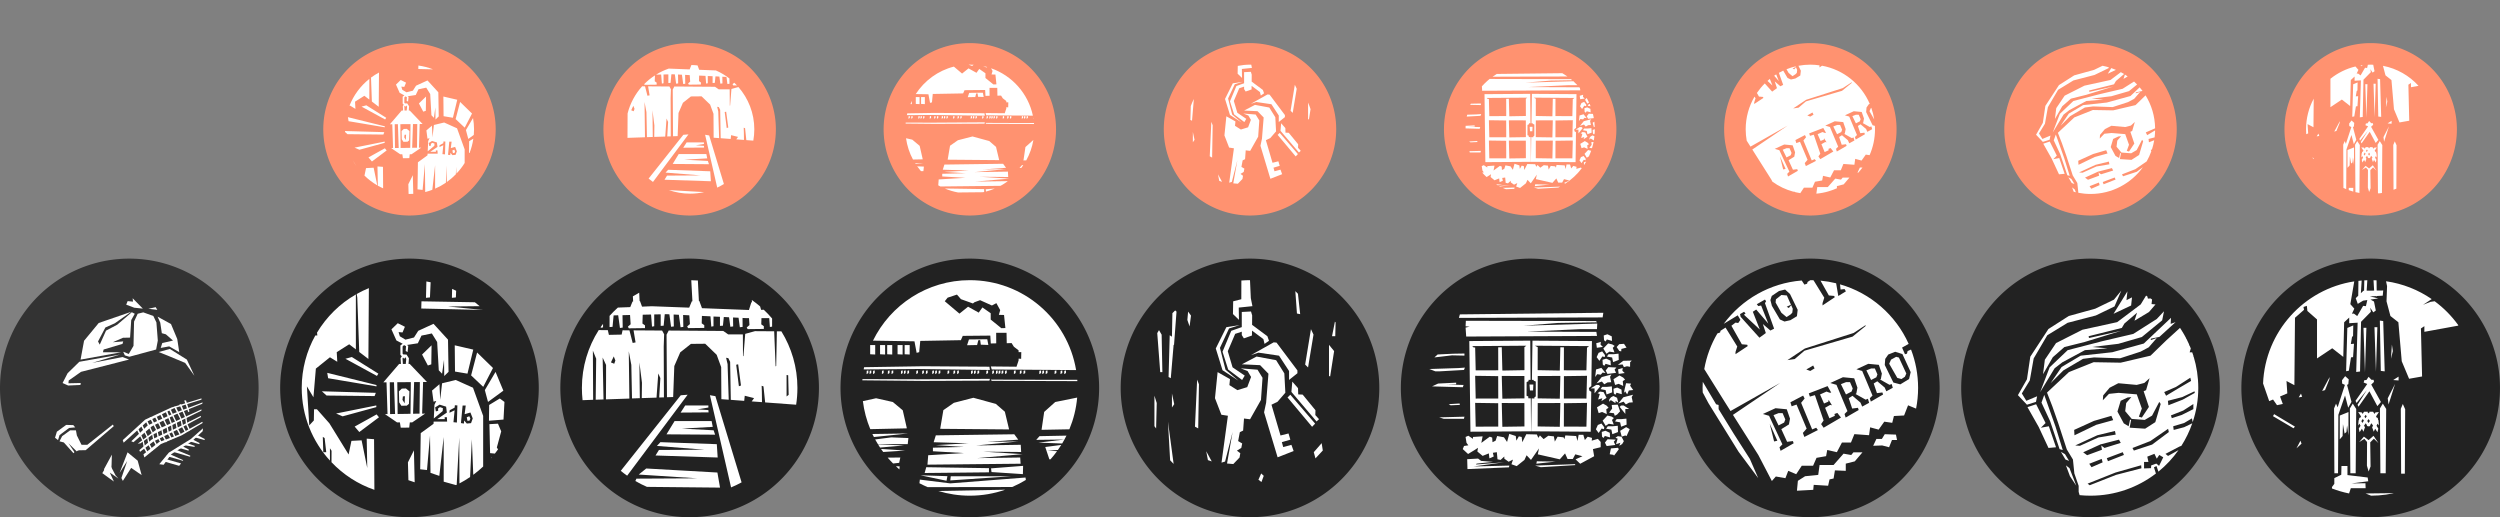 <?xml version="1.0" encoding="UTF-8" standalone="no"?>
<!-- Created with Inkscape (http://www.inkscape.org/) -->

<svg
   xmlns:dc="http://purl.org/dc/elements/1.1/"
   xmlns:cc="http://creativecommons.org/ns#"
   xmlns:rdf="http://www.w3.org/1999/02/22-rdf-syntax-ns#"
   xmlns:svg="http://www.w3.org/2000/svg"
   xmlns="http://www.w3.org/2000/svg"
   xmlns:sodipodi="http://sodipodi.sourceforge.net/DTD/sodipodi-0.dtd"
   xmlns:inkscape="http://www.inkscape.org/namespaces/inkscape"
   width="1160"
   height="240"
   id="svg2"
   version="1.1"
   inkscape:version="0.48.2 r9819"
   sodipodi:docname="sprite.svg"
   inkscape:export-filename="./sprite.png"
   inkscape:export-xdpi="90"
   inkscape:export-ydpi="90">
  <rect width="100%" height="100%" fill="#808080" stroke="none"/>
  <defs
     id="defs4" />
  <sodipodi:namedview
     id="base"
     pagecolor="#ffffff"
     bordercolor="#666666"
     borderopacity="1.0"
     inkscape:pageopacity="0.0"
     inkscape:pageshadow="2"
     inkscape:zoom="1"
     inkscape:cx="555.61308"
     inkscape:cy="133.43686"
     inkscape:document-units="px"
     inkscape:current-layer="layer5"
     showgrid="false"
     showguides="true"
     inkscape:guide-bbox="true">
    <inkscape:grid
       type="xygrid"
       id="grid2985"
       empspacing="5"
       visible="true"
       enabled="true"
       snapvisiblegridlinesonly="true" />
  </sodipodi:namedview>
  <g
     inkscape:groupmode="layer"
     id="layer2"
     inkscape:label="BG"
     style="display:inline"
     transform="translate(0,140)"
     sodipodi:insensitive="true">
    <path
       transform="matrix(0.923,0,0,0.923,663.846,-6.154)"
       d="m 115,50 a 65,65 0 1 1 -130,0 65,65 0 1 1 130,0 z"
       sodipodi:ry="65"
       sodipodi:rx="65"
       sodipodi:cy="50"
       sodipodi:cx="50"
       id="path4202"
       style="color:#000000;fill:#222222;fill-opacity:1;fill-rule:nonzero;stroke:none;stroke-width:2;marker:none;visibility:visible;display:inline;overflow:visible;enable-background:accumulate"
       sodipodi:type="arc" />
    <path
       transform="translate(390,-140)"
       d="m 230,60 a 40,40 0 1 1 -80,0 40,40 0 1 1 80,0 z"
       sodipodi:ry="40"
       sodipodi:rx="40"
       sodipodi:cy="60"
       sodipodi:cx="190"
       id="path4199"
       style="color:#000000;fill:#ff9270;fill-opacity:1;fill-rule:nonzero;stroke:none;stroke-width:2;marker:none;visibility:visible;display:inline;overflow:visible;enable-background:accumulate"
       sodipodi:type="arc" />
    <path
       sodipodi:type="arc"
       style="color:#000000;fill:#222222;fill-opacity:1;fill-rule:nonzero;stroke:none;stroke-width:2;marker:none;visibility:visible;display:inline;overflow:visible;enable-background:accumulate"
       id="path4172"
       sodipodi:cx="50"
       sodipodi:cy="50"
       sodipodi:rx="65"
       sodipodi:ry="65"
       d="m 115,50 a 65,65 0 1 1 -130,0 65,65 0 1 1 130,0 z"
       transform="matrix(0.923,0,0,0.923,533.846,-6.154)" />
    <path
       sodipodi:type="arc"
       style="color:#000000;fill:#333333;fill-opacity:1;fill-rule:nonzero;stroke:none;stroke-width:2;marker:none;visibility:visible;display:inline;overflow:visible;enable-background:accumulate"
       id="path4008"
       sodipodi:cx="50"
       sodipodi:cy="50"
       sodipodi:rx="65"
       sodipodi:ry="65"
       d="m 115,50 a 65,65 0 1 1 -130,0 65,65 0 1 1 130,0 z"
       transform="matrix(0.923,0,0,0.923,13.846,-6.154)" />
    <path
       transform="matrix(0.923,0,0,0.923,143.846,-6.154)"
       d="m 115,50 a 65,65 0 1 1 -130,0 65,65 0 1 1 130,0 z"
       sodipodi:ry="65"
       sodipodi:rx="65"
       sodipodi:cy="50"
       sodipodi:cx="50"
       id="path4045"
       style="color:#000000;fill:#222222;fill-opacity:1;fill-rule:nonzero;stroke:none;stroke-width:2;marker:none;visibility:visible;display:inline;overflow:visible;enable-background:accumulate"
       sodipodi:type="arc" />
    <path
       sodipodi:type="arc"
       style="color:#000000;fill:#ff9270;fill-opacity:1;fill-rule:nonzero;stroke:none;stroke-width:2;marker:none;visibility:visible;display:inline;overflow:visible;enable-background:accumulate"
       id="path4135"
       sodipodi:cx="190"
       sodipodi:cy="60"
       sodipodi:rx="40"
       sodipodi:ry="40"
       d="m 230,60 a 40,40 0 1 1 -80,0 40,40 0 1 1 80,0 z"
       transform="translate(0,-140)" />
    <path
       sodipodi:type="arc"
       style="color:#000000;fill:#222222;fill-opacity:1;fill-rule:nonzero;stroke:none;stroke-width:2;marker:none;visibility:visible;display:inline;overflow:visible;enable-background:accumulate"
       id="path4137"
       sodipodi:cx="50"
       sodipodi:cy="50"
       sodipodi:rx="65"
       sodipodi:ry="65"
       d="m 115,50 a 65,65 0 1 1 -130,0 65,65 0 1 1 130,0 z"
       transform="matrix(0.923,0,0,0.923,273.846,-6.154)" />
    <path
       transform="translate(130,-140)"
       d="m 230,60 a 40,40 0 1 1 -80,0 40,40 0 1 1 80,0 z"
       sodipodi:ry="40"
       sodipodi:rx="40"
       sodipodi:cy="60"
       sodipodi:cx="190"
       id="path4144"
       style="color:#000000;fill:#ff9270;fill-opacity:1;fill-rule:nonzero;stroke:none;stroke-width:2;marker:none;visibility:visible;display:inline;overflow:visible;enable-background:accumulate"
       sodipodi:type="arc" />
    <path
       transform="matrix(0.923,0,0,0.923,403.846,-6.154)"
       d="m 115,50 a 65,65 0 1 1 -130,0 65,65 0 1 1 130,0 z"
       sodipodi:ry="65"
       sodipodi:rx="65"
       sodipodi:cy="50"
       sodipodi:cx="50"
       id="path4153"
       style="color:#000000;fill:#222222;fill-opacity:1;fill-rule:nonzero;stroke:none;stroke-width:2;marker:none;visibility:visible;display:inline;overflow:visible;enable-background:accumulate"
       sodipodi:type="arc" />
    <path
       sodipodi:type="arc"
       style="color:#000000;fill:#ff9270;fill-opacity:1;fill-rule:nonzero;stroke:none;stroke-width:2;marker:none;visibility:visible;display:inline;overflow:visible;enable-background:accumulate"
       id="path4163"
       sodipodi:cx="190"
       sodipodi:cy="60"
       sodipodi:rx="40"
       sodipodi:ry="40"
       d="m 230,60 a 40,40 0 1 1 -80,0 40,40 0 1 1 80,0 z"
       transform="translate(260,-140)" />
    <path
       sodipodi:type="arc"
       style="color:#000000;fill:#ff9270;fill-opacity:1;fill-rule:nonzero;stroke:none;stroke-width:2;marker:none;visibility:visible;display:inline;overflow:visible;enable-background:accumulate"
       id="path4299"
       sodipodi:cx="190"
       sodipodi:cy="60"
       sodipodi:rx="40"
       sodipodi:ry="40"
       d="m 230,60 a 40,40 0 1 1 -80,0 40,40 0 1 1 80,0 z"
       transform="translate(520,-140)" />
    <path
       sodipodi:type="arc"
       style="color:#000000;fill:#222222;fill-opacity:1;fill-rule:nonzero;stroke:none;stroke-width:2;marker:none;visibility:visible;display:inline;overflow:visible;enable-background:accumulate"
       id="path4308"
       sodipodi:cx="50"
       sodipodi:cy="50"
       sodipodi:rx="65"
       sodipodi:ry="65"
       d="m 115,50 a 65,65 0 1 1 -130,0 65,65 0 1 1 130,0 z"
       transform="matrix(0.923,0,0,0.923,793.846,-6.154)" />
    <path
       transform="translate(650,-140)"
       d="m 230,60 a 40,40 0 1 1 -80,0 40,40 0 1 1 80,0 z"
       sodipodi:ry="40"
       sodipodi:rx="40"
       sodipodi:cy="60"
       sodipodi:cx="190"
       id="path4310"
       style="color:#000000;fill:#ff9270;fill-opacity:1;fill-rule:nonzero;stroke:none;stroke-width:2;marker:none;visibility:visible;display:inline;overflow:visible;enable-background:accumulate"
       sodipodi:type="arc" />
    <path
       transform="matrix(0.923,0,0,0.923,923.846,-6.154)"
       d="m 115,50 a 65,65 0 1 1 -130,0 65,65 0 1 1 130,0 z"
       sodipodi:ry="65"
       sodipodi:rx="65"
       sodipodi:cy="50"
       sodipodi:cx="50"
       id="path4359"
       style="color:#000000;fill:#222222;fill-opacity:1;fill-rule:nonzero;stroke:none;stroke-width:2;marker:none;visibility:visible;display:inline;overflow:visible;enable-background:accumulate"
       sodipodi:type="arc" />
    <path
       sodipodi:type="arc"
       style="color:#000000;fill:#ff9270;fill-opacity:1;fill-rule:nonzero;stroke:none;stroke-width:2;marker:none;visibility:visible;display:inline;overflow:visible;enable-background:accumulate"
       id="path4361"
       sodipodi:cx="190"
       sodipodi:cy="60"
       sodipodi:rx="40"
       sodipodi:ry="40"
       d="m 230,60 a 40,40 0 1 1 -80,0 40,40 0 1 1 80,0 z"
       transform="translate(780,-140)" />
    <path
       sodipodi:type="arc"
       style="color:#000000;fill:#222222;fill-opacity:1;fill-rule:nonzero;stroke:none;stroke-width:2;marker:none;visibility:visible;display:inline;overflow:visible;enable-background:accumulate"
       id="path4456"
       sodipodi:cx="50"
       sodipodi:cy="50"
       sodipodi:rx="65"
       sodipodi:ry="65"
       d="m 115,50 a 65,65 0 1 1 -130,0 65,65 0 1 1 130,0 z"
       transform="matrix(0.923,0,0,0.923,1053.846,-6.154)" />
    <path
       transform="translate(910,-140)"
       d="m 230,60 a 40,40 0 1 1 -80,0 40,40 0 1 1 80,0 z"
       sodipodi:ry="40"
       sodipodi:rx="40"
       sodipodi:cy="60"
       sodipodi:cx="190"
       id="path4489"
       style="color:#000000;fill:#ff9270;fill-opacity:1;fill-rule:nonzero;stroke:none;stroke-width:2;marker:none;visibility:visible;display:inline;overflow:visible;enable-background:accumulate"
       sodipodi:type="arc" />
  </g>
  <g
     inkscape:groupmode="layer"
     id="layer9"
     inkscape:label="Charing Cross"
     style="display:inline"
     transform="translate(0,140)"
     sodipodi:insensitive="true">
    <path
       style="color:#000000;fill:#ffffff;fill-opacity:1;fill-rule:nonzero;stroke:none;stroke-width:2;marker:none;visibility:visible;display:inline;overflow:visible;enable-background:accumulate"
       d="m 1098.438,130.031 c -0.47,0.015 -0.94,0.035 -1.406,0.062 l -0.094,4.812 -0.312,0 -1.188,1.156 0.375,-5.875 c -0.499,0.041 -1.006,0.069 -1.5,0.125 l -0.094,6.906 -1.156,1.125 L 1094,141 l 2.5,-1.5 1.938,-0.281 -0.656,2.844 -1.281,-0.156 -2.75,4.75 -1.562,-1.156 -0.875,0.062 1.094,-2.344 -1.844,-2.094 1.812,-10.562 c -23.334,3.565 -41.33,23.286 -42.312,47.375 l 2.844,8.188 1.781,-0.75 1.844,2.625 2.688,-0.562 -1.281,-3.469 3.375,-1.438 -0.375,-5.75 3.656,1.938 0.281,-31.281 4.188,-3.688 -0.25,-1.312 1.562,-0.531 0.25,2.375 4.469,3.938 0,18.094 7.062,-4.719 5.125,4 0.406,-16.062 2.344,-2.188 0,2.625 3.906,-0.25 -0.656,22.875 1.781,-0.219 0.469,-23.062 4.563,-4.656 -0.313,-1.875 1.438,2.156 1.156,-0.875 -0.844,-4.156 -1.625,-0.906 3.625,-0.531 -3.906,-0.938 2.969,-0.156 0.219,0.375 0,-0.406 2.781,-0.156 0.219,-2.406 -3.031,0.031 -0.062,-4.75 c -0.467,-0.025 -0.936,-0.019 -1.406,-0.031 l 0.281,4.812 -3.469,0.031 0.312,-4.844 z m 8.688,0.469 0.469,2.25 -0.25,7.062 1.812,6.812 3.688,2.906 1.562,18.094 3.406,8.125 6.031,-1.062 -0.531,-22.281 1.594,-1.062 0,2.625 15.719,-2.875 -0.031,-0.281 c -3.039,-4.219 -6.727,-7.941 -10.906,-11.031 l -1.969,0.281 -3.438,1.375 4.031,-2.656 c -6.198,-4.265 -13.402,-7.172 -21.188,-8.281 z m -2.875,18.25 0.438,23.344 1.812,0.219 -0.688,-23.344 -1.562,-0.219 z m -12.344,2.25 -2.75,1.156 -0.562,20.094 1.25,-0.219 1.031,-6.219 0.938,-0.094 0.438,-6.219 -1.469,0.125 0.563,-3.344 0.469,-0.344 0.094,-4.938 z m 9.844,0.812 0.688,20.656 0.656,-20.656 -1.344,0 z m -5.094,0.281 0.688,20.656 0.656,-20.656 -1.344,0 z m 13.188,7.781 -0.438,6.594 0.875,-3.562 -0.437,-3.031 z m -21.688,14.656 -1.469,1.906 0.062,1.531 1.281,0.625 -3.375,10.406 -0.75,-1.719 -0.906,2.25 0.156,30.062 1.688,0 0.156,-27.125 3.094,-8.969 1.469,5.688 1.531,-2.719 -2.063,-7.875 0.594,-0.344 0.188,-2.219 -1.656,-1.5 z m 24.781,0.219 -2.5,1.594 2.5,0.188 0,-1.781 z m -13.906,0.094 -1,1.469 -1,0.094 -0.281,1.094 1.656,0.656 -5.437,7.812 0.469,1 4.781,-5.969 -4.313,6.812 0.438,0.906 5.062,-7.156 3.688,6.875 1.656,-1.906 -4.5,-8.094 1.281,-1.219 -0.187,-1 -1,0 -1.313,-1.375 z m -18.094,0.125 -3.469,6.438 1.344,-0.406 2,-4.969 0.125,-1.062 z m 30.375,3.188 -3.406,6.656 0.375,2.875 3.031,-9.531 z m -43.656,4.469 -1.062,1.75 1.594,-0.281 -0.531,-1.469 z m 24.031,4.656 -1.344,2.25 0.219,30.062 2.469,0 0.25,-29.844 -1.594,-2.469 z m 13.938,0 -1.344,2.25 0.219,30.062 2.469,0 0.219,-29.844 -1.562,-2.469 z m 9.281,0.156 -0.937,2.25 0.156,30.094 1.719,0 0.156,-29.875 -1.094,-2.469 z m -18,3.594 -0.625,1.031 -0.469,-0.719 -1.625,-0.156 1.344,2.031 -0.594,0.938 -0.312,-0.531 0,1.031 -0.219,0.344 -0.219,2.438 0.625,-0.875 0.469,1 -0.812,1.281 0.375,1.688 1.094,-1.625 0.688,1.406 0.719,-2.062 -0.438,-0.75 0.781,-1.094 0.625,0.938 -0.156,0.25 0.406,0.094 0.125,0.188 0.312,-0.094 0.344,0.094 0.125,-0.188 0.375,-0.094 -0.156,-0.25 0.656,-0.969 0.75,1.125 -0.438,0.75 0.75,2.062 0.656,-1.375 1.094,1.594 0.375,-1.688 -0.812,-1.281 0.469,-1 0.625,0.875 -0.219,-2.438 -0.219,-0.344 0,-1.031 -0.312,0.531 -0.594,-0.938 1.344,-2.031 -1.594,0.156 -0.469,0.719 -0.656,-1.031 -1.75,0 0.219,0.312 -0.219,0 -0.344,0.5 -0.312,-0.5 -0.219,0 0.219,-0.312 -1.781,0 z m -7.219,0.156 -4.031,1.625 0,11.031 1.313,-1.531 0.156,-5.531 0.75,4.406 0.875,-0.719 0.281,-3.094 0.656,4.562 0,-10.75 z m -34.5,0.969 -0.531,0.938 9.531,5.625 0.656,-0.781 -9.656,-5.781 z m 42.5,0.312 0.469,0.719 -0.594,0.875 -0.469,-0.75 0.594,-0.844 z m -1.344,1.906 0.5,0.781 -0.688,1.094 -0.5,-0.875 0.688,-1 z m 2.656,0.062 0.625,0.906 -0.625,0.938 -0.594,-0.938 0.594,-0.906 z m 2.312,7.781 -2.281,2 -2.187,-1.625 -2.219,2.562 2.438,-1.531 1.25,1.469 -0.062,10.969 0.781,2.719 0.906,-2.344 -0.156,-11.188 1.688,-1.688 2.125,2.031 -2.281,-3.375 z m -33.906,2.281 -1.844,3.531 2.344,-2.188 -0.5,-1.344 z m 19.031,11.719 -0.094,4.062 -3.219,1.562 0,2.656 -1.094,1.469 0,0.688 c 2.549,0.982 5.207,1.755 7.938,2.312 l 0.812,-2.438 6.875,0 -0.094,-2.312 -6.531,0.094 7.844,-1 -0.281,-1.75 -9.375,-1.125 0,-4.219 -2.781,0 z m 24.344,12.594 -13.156,0.156 2.562,1.031 c 2.341,-0.009 4.652,-0.18 6.906,-0.5 l 2.969,-0.531 0.375,-0.094 c 0.114,-0.024 0.231,-0.038 0.344,-0.062 z"
       id="path3471"
       transform="translate(0,-140)"
       inkscape:connector-curvature="0" />
    <path
       style="color:#000000;fill:#ffffff;fill-opacity:1;fill-rule:nonzero;stroke:none;stroke-width:2;marker:none;visibility:visible;display:inline;overflow:visible;enable-background:accumulate"
       d="m 1100,-110 c -0.439,0 -0.878,0.028 -1.312,0.047 l -0.352,1.5 -0.961,-0.117 -2.062,3.562 -1.172,-0.867 -0.656,0.047 0.82,-1.758 -1.383,-1.57 c -4.309,1.042 -8.244,3.017 -11.601,5.695 l 0,13.195 5.297,-3.539 3.844,3 0.305,-12.047 1.758,-1.641 0,1.969 2.93,-0.188 -0.492,17.156 1.336,-0.164 0.351,-17.297 3.422,-3.492 -0.234,-1.406 1.078,1.617 0.867,-0.656 -0.609,-3 c -0.389,-0.015 -0.779,-0.047 -1.172,-0.047 z m -3.633,0.234 c -0.337,0.041 -0.675,0.066 -1.008,0.117 l 0.141,0.398 0.867,-0.516 z m 9.328,0.305 1.172,4.43 2.766,2.18 1.172,13.57 2.555,6.094 4.524,-0.797 -0.399,-16.711 1.195,-0.797 0,1.969 3.516,-0.656 c -4.274,-4.702 -10.009,-8.034 -16.5,-9.281 z m -2.508,6.023 0.328,17.508 1.359,0.164 -0.516,-17.508 -1.172,-0.164 z m -9.258,1.688 -2.062,0.867 -0.422,15.07 0.938,-0.164 0.773,-4.664 0.703,-0.07 0.328,-4.664 -1.102,0.094 0.422,-2.508 0.352,-0.258 0.071,-3.703 z m 7.383,0.609 0.516,15.492 0.492,-15.492 -1.008,0 z m -3.82,0.211 0.516,15.492 0.492,-15.492 -1.008,0 z m 9.891,5.836 -0.328,4.945 0.656,-2.672 -0.328,-2.273 z m -33.82,0.891 C 1071.284,-89.974 1070,-85.14 1070,-80 c 0,0.764 0.037,1.523 0.094,2.273 l 0.891,-0.375 -0.281,-4.312 2.742,1.453 0.117,-13.242 z m 17.555,10.102 -1.102,1.43 0.047,1.148 0.961,0.469 -2.531,7.805 -0.562,-1.289 -0.68,1.687 0.094,20.062 c 0.421,0.196 0.857,0.362 1.289,0.539 l 0.117,-18.398 2.32,-6.727 1.101,4.266 1.148,-2.039 -1.547,-5.906 0.445,-0.258 0.141,-1.664 -1.242,-1.125 z m 18.586,0.164 -1.875,1.195 1.875,0.141 0,-1.336 z m -10.43,0.07 -0.75,1.102 -0.75,0.07 -0.211,0.82 1.242,0.492 -4.078,5.859 0.351,0.75 3.586,-4.477 -3.235,5.109 0.328,0.68 3.797,-5.367 2.766,5.156 1.242,-1.43 -3.375,-6.07 0.961,-0.914 -0.141,-0.75 -0.75,0 -0.984,-1.031 z m -13.57,0.094 -2.602,4.828 1.008,-0.305 1.5,-3.727 0.094,-0.797 z m 22.781,2.391 -2.555,4.992 0.281,2.156 2.273,-7.148 z m -32.742,3.352 -0.797,1.312 1.195,-0.211 -0.399,-1.102 z m 18.023,3.492 -1.008,1.687 0.164,22.008 c 0.61,0.148 1.228,0.265 1.851,0.375 l 0.188,-22.219 -1.195,-1.852 z m 10.453,0 -1.008,1.687 0.164,22.547 0.82,0 c 0.346,-0.048 0.689,-0.104 1.031,-0.164 l 0.164,-22.219 -1.172,-1.852 z m 6.961,0.117 -0.703,1.687 0.117,20.789 c 0.441,-0.167 0.882,-0.329 1.312,-0.516 l 0.094,-20.109 -0.82,-1.852 z m -13.5,2.695 -0.469,0.773 -0.351,-0.539 -1.219,-0.117 1.008,1.523 -0.445,0.703 -0.234,-0.398 0,0.773 -0.164,0.258 -0.164,1.828 0.469,-0.656 0.351,0.75 -0.609,0.961 0.281,1.266 0.82,-1.219 0.516,1.055 0.539,-1.547 -0.328,-0.562 0.586,-0.82 0.469,0.703 -0.117,0.188 0.305,0.07 0.094,0.141 0.234,-0.07 0.258,0.07 0.094,-0.141 0.281,-0.07 -0.117,-0.188 0.492,-0.727 0.562,0.844 -0.328,0.562 0.562,1.547 0.492,-1.031 0.82,1.195 0.281,-1.266 -0.609,-0.961 0.351,-0.75 0.469,0.656 -0.164,-1.828 -0.164,-0.258 0,-0.773 -0.234,0.398 -0.445,-0.703 1.008,-1.523 -1.195,0.117 -0.352,0.539 -0.492,-0.773 -1.312,0 0.164,0.234 -0.164,0 -0.258,0.375 -0.234,-0.375 -0.164,0 0.164,-0.234 -1.336,0 z m -5.414,0.117 -3.023,1.219 0,8.273 0.984,-1.148 0.117,-4.148 0.562,3.305 0.656,-0.539 0.211,-2.32 0.492,3.422 0,-8.062 z m 6,0.961 0.351,0.539 -0.445,0.656 -0.352,-0.562 0.445,-0.633 z m -1.008,1.43 0.375,0.586 -0.516,0.82 -0.375,-0.656 0.516,-0.75 z m 1.992,0.047 0.469,0.68 -0.469,0.703 -0.445,-0.703 0.445,-0.68 z m -26.273,2.227 c 0.119,0.247 0.249,0.484 0.375,0.727 l 0.281,-0.328 -0.656,-0.398 z m 28.008,3.609 -1.711,1.5 -1.641,-1.219 -1.664,1.922 1.828,-1.148 0.938,1.102 -0.047,8.227 0.586,2.039 0.68,-1.758 -0.117,-8.391 1.266,-1.266 1.594,1.523 -1.711,-2.531 z m -11.156,10.5 -0.023,1.055 c 0.693,0.25 1.394,0.48 2.109,0.68 l 0,-1.734 -2.086,0 z"
       id="path4484"
       inkscape:connector-curvature="0" />
  </g>
  <g
     inkscape:groupmode="layer"
     id="layer8"
     inkscape:label="The Daily Telegraph"
     transform="translate(0,140)"
     style="display:inline"
     sodipodi:insensitive="true">
    <path
       style="color:#000000;fill:#ffffff;fill-opacity:1;fill-rule:nonzero;stroke:none;stroke-width:2;marker:none;visibility:visible;display:inline;overflow:visible;enable-background:accumulate"
       d="m 984.281,134.844 -3.406,4.188 -8.656,4.188 -12.312,3.406 -9.438,6.031 L 942.062,165.5 940.5,176 l -4.188,7.344 4.188,4.438 4.188,-1.312 0.531,-2.594 -5,2.094 -2.094,-3.406 3.688,-6.031 1.812,-10.219 6.312,-10.75 9.438,-5.781 13.094,-3.406 8.656,-4.188 3.156,-7.344 z m 2.844,0.344 -6.438,10.406 8.156,-3.844 0.406,-3.781 -2.562,1.312 0.438,-4.094 z m 8.656,1.969 -2.5,4.094 L 982.375,149.469 966.25,153 954,159.188 l -5.188,7.719 -0.844,6.719 4.531,-7.875 5.375,-4.719 9.375,-2.344 16.969,-5.188 -14.938,3.344 L 969.125,156 l 15.406,-3.844 1.188,-2.031 5.875,-5.031 -1.188,3.719 6.719,-4.031 3.031,-3.531 -1.844,-0.156 0.25,-2.125 c -0.234,-0.163 -0.451,-0.341 -0.688,-0.5 l -1.25,0.094 -0.25,-1.031 c -0.199,-0.124 -0.393,-0.254 -0.594,-0.375 z m 8.313,7.281 -3.344,3.562 -10.906,6.938 -14.281,3.344 -16.156,4.188 -8.375,7.969 -4.406,11.531 6.719,-11.094 3.562,-2.75 10.5,-5.656 L 977.875,161.625 970.75,161 l 12.156,-1.469 10.906,-3.156 9.438,-7.75 0.844,-4.188 z m 3.25,3.031 -12.625,11.938 -14.625,4.031 -14.656,1.594 -8.844,5.25 -5.094,7.5 5.906,-5.906 9.125,-5.375 5.094,-0.656 12.094,0.406 9.531,-3.094 3.75,-2 3.75,-4.312 -2.812,0.938 0.125,-0.656 3.906,-0.812 7.5,-6.844 -2.281,0.812 0.156,-2.812 z m 4.187,4.656 -6.344,5.781 -7.344,7.125 -13.844,3.25 -12.562,-0.219 -11.469,4.594 -10.156,9.5 2.531,6.531 2.625,7.5 4.031,12.344 2.844,4.688 0.656,6.438 2,5.781 0,2.781 0.438,1.531 c 1.661,0.167 3.358,0.25 5.062,0.25 11.418,0 21.927,-3.84 30.344,-10.281 l -0.906,-2.906 1.188,-0.562 0.875,2.594 c 3.553,-2.885 6.696,-6.257 9.344,-10 l -4.875,2.719 -1.188,-0.969 6.594,-3.438 0.781,-0.281 c 2.075,-3.249 3.776,-6.766 5.063,-10.469 l -3.781,1.812 -4.844,1.281 -0.219,-1.719 5.062,-1.5 3.625,-2.156 0.344,1.75 C 1019.076,190.886 1020,185.552 1020,180 c 0,-5.064 -0.756,-9.956 -2.156,-14.562 l -0.219,0 0.156,-0.219 c -0.183,-0.593 -0.389,-1.167 -0.594,-1.75 l -1.188,0 0.531,-1.781 c -0.194,-0.493 -0.415,-0.983 -0.625,-1.469 l -0.25,0 0.125,-0.344 c -0.401,-0.911 -0.829,-1.806 -1.281,-2.688 l -0.156,0.062 0.062,-0.25 c -0.592,-1.14 -1.231,-2.257 -1.906,-3.344 l -0.125,0 0.031,-0.156 c -0.289,-0.462 -0.571,-0.923 -0.875,-1.375 z m 4.781,23.125 0.344,1.5 -6.25,3.656 -5.344,3.219 -0.875,-1.719 5.469,-2.375 6.656,-4.281 z m -18.906,0.219 -1.625,5.562 -1.125,0.5 2.438,7.281 -3.281,4.938 -1.375,-0.406 1.375,-3.781 -2.375,-6.656 -0.125,0.062 -8.281,-0.688 -4.469,0.469 -2.844,2.969 0.156,-2.25 3,-3.562 4.031,-2.094 8.531,0.781 3.531,-0.906 2.438,-2.219 z m 20.844,6.094 0.125,0.75 -5.594,3.125 -6.656,2.594 -0.219,-2.062 6.656,-1.719 5.688,-2.688 z m -69.719,1.656 -1.281,3.594 4,8.594 4.406,13 1.469,0.406 -3.375,-10.906 -5.219,-14.688 z m 40.406,1.031 -2.375,2.75 -0.469,3.781 3.031,3.594 6.031,0.469 3.406,-2 3.344,-6.375 0.656,0.969 -2.5,8.438 -4.719,3.031 -7.188,-0.469 0.688,-3.594 -0.5,-0.094 -0.656,3.031 -2.25,-1.344 -2.938,-5.469 1.5,-5 3.219,-1.531 1.719,-0.188 z m 28.781,3.219 0,2.375 -5.375,2.688 -4.625,1.5 -0.406,-1.281 5.688,-2.25 4.719,-3.031 z m -72.938,0.094 -4.031,1.344 5.219,9.219 4.531,9.719 3.5,-0.312 -3.344,-9.75 -3.688,0.688 2.188,-2.188 -4.375,-8.719 z m 34.906,5.375 0.844,2 -7.906,2.188 -10.062,4.844 -0.156,-2.5 9.219,-4.188 8.062,-2.344 z m 26.312,6.031 0.344,1.5 -7.75,5.812 -8.469,2.781 -0.656,-1.188 8.281,-3.219 8.25,-5.688 z m -24.656,1 0.344,1.688 -8.062,1.344 -8.531,3.844 -2.188,-0.156 10.219,-4.719 8.219,-2 z m 1.875,4.031 0.812,1.5 -7.531,2.344 -1.531,-1.156 0.344,2 -6.875,2.531 -1.844,-1.344 8.062,-3.688 8.562,-2.188 z m -26.938,5.656 2.094,3.562 1.688,0.625 -1.906,-3.125 -1.875,-1.062 z m 28.688,0.156 0.531,1.281 -7.406,2.906 -0.531,-1.406 7.406,-2.781 z m 14.688,0.75 1.094,2.25 1.156,-1.719 1.844,1.094 -1.938,3.969 -1.281,-1.062 -2.375,0.844 -0.094,1.281 -3.219,0.125 0,-3 2.031,0 -0.531,-2.469 3.312,-1.312 z m -24.469,2.375 0.438,1.594 -5.156,2.25 -1.062,-1.594 5.781,-2.25 z m 18.312,2.938 0.125,1.406 -11.781,3.062 -12.219,4.812 -0.969,-0.75 12.969,-5.156 11.875,-3.375 z m -34.906,0.062 1.875,5.031 2.938,4.406 -3.156,-8.156 -1.656,-1.281 z"
       id="path3408"
       transform="translate(0,-140)"
       inkscape:connector-curvature="0" />
    <path
       style="color:#000000;fill:#ffffff;fill-opacity:1;fill-rule:nonzero;stroke:none;stroke-width:2;marker:none;visibility:visible;display:inline;overflow:visible;enable-background:accumulate"
       d="m 975.578,-109.484 -3.914,1.898 -9.234,2.555 -7.078,4.523 -6.305,9.633 -1.172,7.875 -3.141,5.508 3.141,3.328 3.141,-0.984 0.398,-1.945 -3.75,1.57 -1.57,-2.555 2.766,-4.523 1.359,-7.664 4.734,-8.062 7.078,-4.336 9.82,-2.555 6.492,-3.141 0.164,-0.398 c -0.957,-0.282 -1.935,-0.54 -2.93,-0.727 z m 4.055,1.078 -1.617,2.602 3.773,-1.781 c -0.707,-0.302 -1.423,-0.572 -2.156,-0.82 z m 4.43,1.898 -4.781,3.609 -12.094,2.648 -9.188,4.641 -3.891,5.789 -0.633,5.039 3.398,-5.906 4.031,-3.539 7.031,-1.758 12.727,-3.891 -11.203,2.508 L 969.344,-98 l 11.555,-2.883 0.891,-1.523 3.797,-3.258 c -0.492,-0.3 -1.013,-0.572 -1.523,-0.844 z m 1.898,1.102 -0.656,2.016 1.922,-1.148 c -0.418,-0.294 -0.833,-0.595 -1.266,-0.867 z m 4.242,3.234 -5.32,3.375 -10.711,2.508 -12.117,3.141 -6.281,5.977 -3.305,8.648 5.039,-8.32 2.672,-2.062 7.875,-4.242 7.852,-0.633 -5.344,-0.469 9.117,-1.102 8.18,-2.367 3.75,-3.07 c -0.46,-0.479 -0.915,-0.936 -1.406,-1.383 z m 2.602,2.695 -4.266,4.031 -10.969,3.023 -10.992,1.195 -6.633,3.938 -3.82,5.625 4.43,-4.43 6.844,-4.031 3.82,-0.492 9.07,0.305 7.148,-2.32 2.812,-1.5 2.812,-3.234 -2.109,0.703 0.094,-0.492 2.93,-0.609 0.117,-0.117 c -0.408,-0.549 -0.845,-1.075 -1.289,-1.594 z m 2.742,3.727 -4.664,4.523 -10.383,2.438 -9.422,-0.164 -8.602,3.445 -7.617,7.125 1.898,4.898 1.969,5.625 3.023,9.258 2.133,3.516 0.469,4.547 C 966.181,-50.19 968.069,-50 970,-50 c 10.014,0 18.879,-4.905 24.328,-12.445 l -2.883,2.156 -6.352,2.086 -0.492,-0.891 6.211,-2.414 5.25,-3.609 c 0.843,-1.472 1.546,-3.026 2.133,-4.641 L 997.984,-70.438 998.5,-70.648 c 0.454,-1.386 0.805,-2.822 1.055,-4.289 l -2.461,0.961 -0.164,-1.547 2.812,-0.727 c 0.134,-1.07 0.217,-2.156 0.234,-3.258 l -3.68,2.227 -0.656,-1.289 4.102,-1.781 0.234,-0.164 c -0.094,-5.579 -1.688,-10.795 -4.43,-15.234 z m -4.992,12.352 -1.219,4.172 -0.844,0.375 1.828,5.461 -2.461,3.703 -1.031,-0.305 1.031,-2.836 -1.781,-4.992 -0.094,0.047 -6.211,-0.516 -3.352,0.352 -2.133,2.227 0.117,-1.688 2.25,-2.672 3.023,-1.57 6.398,0.586 2.648,-0.68 1.828,-1.664 z m -36.656,5.812 -0.961,2.695 3,6.445 3.305,9.75 1.102,0.305 -2.531,-8.18 -3.914,-11.016 z m 30.305,0.773 -1.781,2.062 -0.352,2.836 2.273,2.695 4.523,0.352 2.555,-1.5 2.508,-4.781 0.492,0.727 -1.875,6.328 -3.539,2.273 -5.391,-0.352 0.516,-2.695 -0.375,-0.07 -0.492,2.273 -1.688,-1.008 -2.203,-4.102 1.125,-3.75 2.414,-1.148 1.289,-0.141 z m -33.117,2.484 -3.023,1.008 3.914,6.914 3.398,7.289 2.625,-0.234 -2.508,-7.312 -2.766,0.516 1.641,-1.641 -3.281,-6.539 z m 26.18,4.031 0.633,1.5 -5.93,1.641 -7.547,3.633 -0.117,-1.875 6.914,-3.141 6.047,-1.758 z m 1.242,5.273 0.258,1.266 -6.047,1.008 -6.398,2.883 -1.641,-0.117 7.664,-3.539 6.164,-1.5 z M 979.914,-62 l 0.609,1.125 -5.648,1.758 -1.148,-0.867 0.258,1.5 -5.156,1.898 -1.383,-1.008 6.047,-2.766 L 979.914,-62 z m -20.203,4.242 1.57,2.672 1.266,0.469 -1.43,-2.344 -1.406,-0.797 z m 21.516,0.117 0.398,0.961 -5.555,2.18 -0.398,-1.055 5.555,-2.086 z m -7.336,2.344 0.328,1.195 -3.867,1.688 -0.797,-1.195 4.336,-1.688 z m -12.445,2.25 0.75,2.016 c 0.333,0.09 0.67,0.18 1.008,0.258 l -0.516,-1.312 -1.242,-0.961 z"
       id="path4448"
       inkscape:connector-curvature="0" />
  </g>
  <g
     inkscape:groupmode="layer"
     id="layer7"
     inkscape:label="13 Caulfield Gardens"
     transform="translate(0,140)"
     style="display:inline"
     sodipodi:insensitive="true">
    <path
       style="color:#000000;fill:#ffffff;fill-opacity:1;fill-rule:nonzero;stroke:none;stroke-width:2;marker:none;visibility:visible;display:inline;overflow:visible;enable-background:accumulate"
       d="m 840,130 -1.281,0.812 -0.219,0.812 -1.25,0.438 -1.25,-1.906 c -14.82,1.173 -27.822,8.815 -36.188,20.094 l 6.5,-3.938 1.25,2.094 -1.031,1.469 -1.25,-0.188 -1.906,1.469 4.844,8.594 2.5,0.219 0.219,0.625 -5.656,3.75 0,-1.031 0.812,-2.531 -5.438,-8.781 -2.312,1.469 -0.219,0.812 -1.25,0.438 c -2.945,5.015 -5.045,10.596 -6.094,16.531 l 9.344,14.969 2.844,4.5 23.062,-13.062 -21.938,14.844 11.781,18.625 6.281,12.062 1.844,-2.094 4.438,0.781 1.312,-3.406 3.688,1.562 2.594,-3.938 5.25,0 1.594,-3.656 4.438,-0.781 0.531,-2.875 4.469,1.031 2.344,-4.469 4.188,0 1.594,-3.906 6.812,0.5 0.5,-3.656 3.938,1.062 2.625,-3.688 3.688,0.531 0.781,-3.156 4.719,-0.25 1.844,-4.719 3.719,1.531 C 889.667,186.485 890,183.286 890,180 c 0,-6.277 -1.169,-12.277 -3.281,-17.812 l -1.594,0.719 -0.281,1.188 -0.938,0.281 -1.344,-3.094 3.062,-1.719 c -5.977,-13.329 -17.6,-23.549 -31.844,-27.625 l 0.25,2.406 1.844,-0.219 0.625,1.062 -3.531,2.156 -1,-5.906 c -2.358,-0.579 -4.774,-0.987 -7.25,-1.219 l 3.875,6.875 2.5,0.219 0.219,0.625 -5.656,3.781 0,-1.062 0.812,-2.531 -5,-8.094 C 840.978,130.017 840.495,130 840,130 z m -11.719,4.344 2.281,2.062 3.562,7.344 -0.344,2.969 -3.031,1.844 -2.75,0.625 -2.125,-0.969 -3.719,-6.312 -0.688,-2.688 0.625,-1.906 3.375,-2.281 2.812,-0.688 z m -1.719,2.531 -2.531,2 -0.156,1.5 2.688,4.75 2.406,2 1.906,-1.25 0.75,-0.781 0.219,-1.812 -0.75,-1.719 -1.062,1.344 -1,-0.562 L 831,141.375 829.094,137.094 826.562,136.875 z m -7.625,2.125 0.531,0.781 -0.531,0.875 4.25,11.844 -1.719,0.875 -3.5,-3.031 1.375,4.188 -2.969,2.156 -8.719,-9.688 -0.281,-1.25 1.875,-1.094 0.688,0.812 -0.75,0.562 7.375,6.875 -3.25,-8.25 1.562,-1.031 5.625,6.531 -3.344,-8.406 -1.312,0.281 -0.688,-0.875 L 818.938,139 z m 46.531,11.969 0.312,0.188 -6.188,5.031 -22.312,6.531 -4.531,3.875 -3.375,0.5 8.062,-5.375 22.656,-7.219 5.375,-3.531 z m 13.906,12.25 3.344,1.062 3.844,8.375 -0.75,3.219 -4.062,2.469 -3.219,-0.844 -4,-8.156 0.219,-2.812 1.406,-2.031 3.219,-1.281 z m 0.438,2.344 -2.375,1.312 -0.844,1.906 3.75,6.562 1.938,0.531 1.594,-1.062 0.656,-1.5 -3.438,-7.406 -1.281,-0.344 z m -12.938,3.25 4.906,0.469 1.406,4.062 -0.469,2.531 -0.344,0.219 4.375,2.469 1,-0.375 0.5,1.75 -3,1.625 -0.75,-1.75 -3.438,-2.906 -1.656,1.031 1.5,4.469 2.531,-0.312 0.312,0.969 -5.688,3.281 -0.469,-1.562 1.25,-1.25 -4.781,-11.406 -2.688,-0.781 5.5,-2.531 z m -25.562,0.781 0.656,1.344 -2,1.188 -1.844,-0.688 3.188,-1.844 z m 26.906,1.375 -2.219,0.875 2.188,4.469 2.438,-1.25 0.5,-1.344 -1.188,-2.75 -1.719,0 z m -13.094,4.062 5.219,0.5 1.5,4.344 -0.5,2.688 -0.375,0.25 4.688,2.625 1.062,-0.406 0.562,1.875 -3.219,1.75 -0.812,-1.875 -3.688,-3.125 -1.75,1.094 1.594,4.812 2.688,-0.344 0.344,1.031 -6.062,3.5 -0.5,-1.656 1.344,-1.344 -5.094,-12.188 -2.875,-0.844 5.875,-2.688 z m -65.031,2.125 C 790.041,178.101 790,179.042 790,180 c 0,0.705 0.034,1.396 0.062,2.094 l 2.656,4.969 13.969,22.531 9.125,12.25 -3.875,-8.906 -7.5,-11.719 -7,-11.375 0,-1.938 -1.156,-0.312 -6.188,-10.438 z m 66.469,0.156 -2.375,0.938 2.344,4.781 2.594,-1.344 0.531,-1.438 -1.25,-2.938 -1.844,0 z m -8.562,1.844 1.688,3.031 -0.844,0 -1.344,-0.5 -3,1.344 1.844,4.188 2,-0.844 0.156,-0.844 1.531,2.531 -0.844,-0.188 -2.344,1.344 2,4.875 2.531,-1.156 -0.188,-0.844 1.344,-0.5 1.688,2.156 -8.062,4.719 -1.156,-1.688 1.156,-1.688 -4.031,-11.75 -2.344,0.688 -0.5,-1.5 8.719,-3.375 z m -11.344,4.406 0.688,1.344 -1.625,2 5.125,12.344 1.875,-0.781 0.781,1.062 -6.281,3.219 -0.688,-1.875 1.75,-2 -4.688,-11.156 -2.281,0.812 -0.562,-1.875 5.906,-3.094 z m -12.812,5.844 5.219,0.5 1.5,4.344 -0.5,2.688 -3.531,2.188 2.688,5.875 2.688,-0.344 0.344,1.031 -6.062,3.5 -0.5,-1.656 1.344,-1.344 -6.188,-13.25 -2.875,-0.844 5.875,-2.688 z m 1.438,2.281 -2.375,0.938 2.344,4.781 2.594,-1.344 0.531,-1.438 -1.25,-2.938 -1.844,0 z m -4.125,4.938 3.531,7.875 -1.5,0.344 -2.031,-8.219 z m 53.375,4.844 -1.344,2.188 -2.531,0 -1.5,3.188 4.188,-0.156 3.188,0.844 1.344,-3.375 2.344,0 -0.5,-2.5 -5.188,-0.188 z M 860,209.875 l -1.031,1.25 -3.562,-0.625 -4.625,5.25 -6.5,0 -0.625,4.594 -6.094,0.625 -3.344,2.125 -0.438,4.594 7.562,-0.406 0.219,-2.312 6.688,0.406 0.656,-2.938 1.875,-0.406 0.625,-3.781 5.031,0.219 0,-3.344 4.188,-1.062 3.562,-4.188 -4.188,0 z"
       id="path3346"
       transform="translate(0,-140)"
       inkscape:connector-curvature="0" />
    <path
       style="color:#000000;fill:#ffffff;fill-opacity:1;fill-rule:nonzero;stroke:none;stroke-width:2;marker:none;visibility:visible;display:inline;overflow:visible;enable-background:accumulate"
       d="m 840,-110 c -1.89,0 -3.738,0.181 -5.531,0.516 l 1.125,2.297 -0.258,2.227 -2.273,1.383 -2.062,0.469 -1.594,-0.727 -1.992,-3.398 c -0.688,0.319 -1.357,0.663 -2.016,1.031 l 1.992,5.578 -1.289,0.656 -2.625,-2.273 1.031,3.141 -2.227,1.617 -3.422,-3.797 c -1.358,1.349 -2.575,2.82 -3.656,4.406 l 0.961,1.688 1.875,0.164 0.164,0.469 -4.242,2.812 0,-0.773 0.609,-1.898 -0.469,-0.75 C 811.491,-90.715 810,-85.531 810,-80 c 0,1.8 0.165,3.561 0.469,5.273 l 1.758,2.766 17.297,-9.797 -16.453,11.133 8.836,13.969 0.492,0.961 c 2.932,2.127 6.269,3.73 9.867,4.688 l 0.047,-0.141 0.844,0.352 c 0.718,0.168 1.443,0.307 2.18,0.422 l 1.688,-2.555 3.938,0 1.195,-2.742 3.328,-0.586 0.398,-2.156 3.352,0.773 1.758,-3.352 3.141,0 1.195,-2.93 5.109,0.375 0.375,-2.742 2.953,0.797 1.969,-2.766 L 867.492,-68 C 869.099,-71.676 870,-75.731 870,-80 c 0,-0.534 -0.019,-1.067 -0.047,-1.594 l -1.055,-0.281 -3,-6.117 0.164,-2.109 1.055,-1.523 0.445,-0.188 c -3.903,-9.093 -12.153,-15.873 -22.148,-17.695 l -1.172,0.797 0,-0.797 0.047,-0.164 C 842.888,-109.873 841.457,-110 840,-110 z m -6.867,0.797 c -1.444,0.338 -2.84,0.797 -4.195,1.336 l 0.984,1.711 1.805,1.5 1.43,-0.938 0.562,-0.586 0.164,-1.359 -0.562,-1.289 -0.797,1.008 -0.75,-0.422 1.477,-0.727 -0.117,-0.234 z m -8.977,3.727 c -0.314,0.196 -0.631,0.402 -0.938,0.609 l 2.156,2.484 -1.219,-3.094 z m -2.953,2.086 c -0.367,0.296 -0.725,0.625 -1.078,0.938 l 2.297,2.133 -1.219,-3.07 z m 37.898,1.617 0.234,0.141 -4.641,3.773 -16.734,4.898 -3.398,2.906 -2.531,0.375 6.047,-4.031 16.992,-5.414 4.031,-2.648 z m 9.188,11.813 -0.211,0.117 -0.633,1.43 2.203,3.844 c -0.284,-1.86 -0.75,-3.659 -1.359,-5.391 z m -8.133,1.57 3.68,0.352 1.055,3.047 -0.352,1.898 -0.258,0.164 3.281,1.852 0.75,-0.281 0.375,1.312 -2.25,1.219 -0.562,-1.312 -2.578,-2.18 -1.242,0.773 1.125,3.352 1.898,-0.234 0.234,0.727 -4.266,2.461 -0.352,-1.172 0.938,-0.938 -3.586,-8.555 -2.016,-0.586 4.125,-1.898 z m -19.172,0.586 0.492,1.008 -1.5,0.891 -1.383,-0.516 2.391,-1.383 z m 20.18,1.031 -1.664,0.656 1.641,3.352 1.828,-0.938 0.375,-1.008 -0.891,-2.062 -1.289,0 z m -9.82,3.047 3.914,0.375 1.125,3.258 -0.375,2.016 -0.281,0.188 3.516,1.969 0.797,-0.305 0.422,1.406 -2.414,1.312 -0.609,-1.406 -2.766,-2.344 -1.312,0.82 1.195,3.609 2.016,-0.258 0.258,0.773 -4.547,2.625 -0.375,-1.242 1.008,-1.008 -3.82,-9.141 -2.156,-0.633 4.406,-2.016 z m 1.078,1.711 -1.781,0.703 1.758,3.586 1.945,-1.008 0.398,-1.078 -0.938,-2.203 -1.383,0 z M 846,-80.633 l 1.266,2.273 -0.633,0 -1.008,-0.375 -2.25,1.008 1.383,3.141 1.5,-0.633 0.117,-0.633 1.148,1.898 -0.633,-0.141 -1.758,1.008 1.5,3.656 1.898,-0.867 -0.141,-0.633 1.008,-0.375 1.266,1.617 -6.047,3.539 -0.867,-1.266 0.867,-1.266 -3.023,-8.812 -1.758,0.516 -0.375,-1.125 6.539,-2.531 z m -8.508,3.305 0.516,1.008 -1.219,1.5 3.844,9.258 1.406,-0.586 0.586,0.797 -4.711,2.414 -0.516,-1.406 1.312,-1.5 -3.516,-8.367 -1.711,0.609 -0.422,-1.406 4.43,-2.32 z m -9.609,4.383 3.914,0.375 1.125,3.258 -0.375,2.016 -2.648,1.641 2.016,4.406 2.016,-0.258 0.258,0.773 -4.547,2.625 -0.375,-1.242 1.008,-1.008 -4.641,-9.938 -2.156,-0.633 4.406,-2.016 z m 1.078,1.711 -1.781,0.703 1.758,3.586 1.945,-1.008 0.398,-1.078 -0.938,-2.203 -1.383,0 z m -3.094,3.703 2.648,5.906 -1.125,0.258 -1.523,-6.164 z m 37.125,5.273 -1.125,2.391 0.375,-0.023 c 0.682,-0.755 1.342,-1.546 1.945,-2.367 l -1.195,0 z M 855,-57.594 l -0.773,0.938 -2.672,-0.469 -3.469,3.938 -4.875,0 -0.422,3.047 c 1.983,-0.183 3.914,-0.552 5.766,-1.102 l 0,-0.07 0.188,0 c 1.233,-0.375 2.425,-0.812 3.586,-1.336 l 0,-1.008 3.141,-0.797 2.672,-3.141 -3.141,0 z"
       id="path4351"
       inkscape:connector-curvature="0" />
  </g>
  <g
     inkscape:groupmode="layer"
     id="layer6"
     inkscape:label="Gloucester Road"
     style="display:inline"
     transform="translate(0,140)"
     sodipodi:insensitive="true">
    <path
       style="color:#000000;fill:#ffffff;fill-opacity:1;fill-rule:nonzero;stroke:none;stroke-width:2;marker:none;visibility:visible;display:inline;overflow:visible;enable-background:accumulate"
       d="m 743.938,145.125 -66.562,0.75 -0.438,1.625 66.688,-0.219 0.312,-2.156 z m -63.781,3.719 -0.125,2.562 1.875,0.156 -1.875,0.438 0.281,4.156 L 741,155.875 740.719,154 708.5,153.875 l 24.875,-1.156 7.625,0 0.125,-2.594 -34.219,1 15.969,-1.281 18.125,-0.281 -0.438,-0.594 -60.406,-0.125 z m 65.688,6.25 -1.719,0.562 0.156,2.188 0.688,0.625 0.625,-0.969 2.375,0.688 -0.125,-2.125 -2,-0.969 z m -35.812,2.969 -28.281,0.188 0.531,42.062 27.938,-0.188 0.188,0 -0.125,-15.281 -1.156,-0.062 0,-0.812 -0.812,-0.344 0.031,-6.312 0.906,-0.469 0,-0.594 0.938,0 -0.156,-18.188 z m 1.031,0 -0.25,18.188 0.781,0 0,0.375 1,0.406 0,6.906 -0.594,0.375 -0.062,0.594 -1.25,-0.062 -0.219,15.281 0.125,0 27.5,0.188 0.25,-18.531 -0.875,-0.531 -0.219,-1.219 1.125,-0.906 0.281,-20.875 -27.594,-0.188 z m 31.719,0.562 -2.125,0.625 0.281,2.125 2.812,-0.406 -1.094,-1.031 0.125,-1.312 z m 3.406,0.719 -2.25,2.375 1.438,2.406 1.438,-0.969 2.312,0.375 -0.812,-2.125 0.875,-0.906 -1.094,-0.688 -1.906,-0.469 z m 7.344,0.188 -2.188,0.156 -1.219,1.344 1.219,1.812 0.906,0.188 0.062,-1.125 2.406,-0.625 -1.188,-1.75 z m -45.312,0.875 -0.844,0.656 -0.062,0 0.031,10.688 -10.25,0.188 -0.281,-10.812 -1.656,0.031 0.031,10.656 -10.469,0.031 -0.25,-10.625 -0.688,0 -0.688,-0.625 25.125,-0.188 z m 3.969,0 25.125,0.188 -0.719,0.625 -0.219,0 -0.281,10.625 -10.469,-0.031 0.031,-10.656 -1.656,-0.031 -0.25,10.812 -10.281,-0.188 0.031,-10.688 -0.062,0 -1.25,-0.656 z m 31.219,2.625 -1.656,0.688 -0.906,2 1.281,1.719 1.375,-2.062 1.094,0.312 0.125,-0.906 -1.312,-1.75 z m -63.906,1 -5.25,0.094 -7.188,0.344 -1.5,1.375 8.156,-0.969 5.781,0.125 0,-0.969 z m 71.5,0.062 -2.312,0.25 -2.312,0 -0.781,1.094 2.438,0.438 0.438,2.125 2.625,-1 L 751,164.094 z m -5.719,2.312 -1.719,0.531 0.125,2.219 0.688,0.594 0.625,-0.938 2.406,0.688 -0.125,-2.156 -2,-0.938 z m 11.844,0.906 -3.938,0.094 -2.5,1.906 2.188,-0.219 0.625,1.25 1.406,-0.406 1.438,0.25 0.031,-2.125 0.75,-0.75 z m -10.875,3.031 -1.219,1.562 0.812,1.594 4,-0.5 -0.688,-1.5 0.875,-0.969 -3.781,-0.188 z m -66.531,0.219 -3,0.219 -13.531,0.438 2.781,1.062 2.281,0 11.031,-0.625 0.438,-1.094 z m 63.312,0.125 -2.469,0.75 -0.406,3.5 0.938,-1.312 1.656,0.219 0.844,-0.969 1.375,0.219 -1.938,-2.406 z m 9.906,0.062 -2.156,0.625 0.281,2.125 2.812,-0.406 -1.094,-1.031 0.156,-1.312 z m -5.25,3.031 -4.5,1.188 -2.375,2.906 2.469,-0.844 1.094,1.281 1.5,-0.875 1.719,-0.094 -0.531,-2.469 0.625,-1.094 z m 3.75,0.438 -2.781,1.719 0.75,2.688 1.625,-0.531 2.125,0.969 -0.188,-2.25 1.062,-0.656 -0.875,-0.969 -1.719,-0.969 z m -66.969,0.156 10.688,0.156 0.031,10.375 -10.469,0.031 -0.25,-10.562 z m 51.906,0 -0.281,10.562 -10.469,-0.031 0.031,-10.375 10.719,-0.156 z m -39.562,0.062 10.5,0.031 0.031,10.375 -10.25,0.156 -0.281,-10.562 z m 27.188,0 -0.25,10.562 -10.281,-0.156 0.031,-10.375 10.5,-0.031 z m -48.344,3.125 -8.375,0.406 -2.812,1.312 14.281,0.406 0.344,-1.062 -7.969,-0.219 4.531,-0.094 0,-0.75 z m 78.844,0.25 -0.594,2.438 -0.438,2.094 0.594,-0.781 L 755,183 l 0.781,-1.812 2.031,-0.219 -1.438,-2 L 756.812,178 754.5,177.812 z m -44.812,0.625 0.219,2.75 1.438,0 0.125,-2.75 -1.781,0 z m 31,0.156 -2.594,1.625 1.781,0 0,2.281 2.594,-3.219 -0.531,-0.625 -1.25,-0.062 z m 7.219,0.688 -2.25,0.219 -2.25,0 -0.75,1.062 L 745,181 l 0.438,2.031 2.594,-0.969 -0.125,-2.781 z m 2.469,0.531 -1.719,0.562 0.156,2.188 0.688,0.625 0.594,-0.969 2.406,0.688 -0.125,-2.125 -2,-0.969 z m -8.031,1.875 -1.094,0.75 1.031,0.406 -0.75,2.531 1.969,-0.594 -0.469,1.344 2.406,-1.5 -1.375,-2.688 -1.719,-0.25 z m 15.406,1.469 -4.531,1.188 -2.344,2.906 2.469,-0.875 1.062,1.281 1.5,-0.844 1.719,-0.125 -0.531,-2.469 0.656,-1.062 z m -9.156,0.594 -1.094,0.594 -0.75,0.906 -0.156,1.156 0.844,-0.75 2.125,1.375 0.062,-0.969 1.25,0.75 -0.562,-2.25 -1.719,-0.812 z m -64.125,3.188 10.688,0.156 0.031,10.844 -10.469,0.031 -0.25,-11.031 z m 51.906,0 -0.281,11.031 -10.469,-0.031 0.031,-10.844 10.719,-0.156 z M 696.812,187 l 10.5,0.031 0.031,10.844 -10.25,0.156 L 696.812,187 z M 724,187 723.75,198.031 713.469,197.875 713.5,187.031 724,187 z m -46.75,0.219 -5.031,0.312 0.844,0.531 4.312,-0.188 -0.125,-0.656 z m 66.562,0.062 L 741,189 l 0.781,2.688 1.594,-0.531 2.156,0.969 -0.219,-2.25 1.062,-0.656 -0.844,-0.969 -1.719,-0.969 z m 6.812,0.469 -2.781,0.156 0.188,1.688 -1.406,1.875 2.25,0.281 0.375,1.188 1.125,-0.625 1.344,-1.469 L 750.625,187.75 z m 2.719,0.375 -1.25,0.062 -0.531,0.625 2.594,3.25 0,-2.281 1.781,0 -2.594,-1.656 z m -7.5,4.688 -2.219,2.375 1.406,2.406 1.438,-0.969 2.312,0.375 -0.812,-2.125 0.875,-0.906 -1.094,-0.688 -1.906,-0.469 z m -66.344,0.531 -11.688,0.312 2.031,0.656 9.438,0 0.219,-0.969 z m 75.156,0.906 -2.281,0.219 -2.25,0 -0.75,1.062 2.375,0.438 0.438,2.031 2.562,-0.969 -0.094,-2.781 z m -11.594,2.25 -1.656,0.688 -0.906,2 1.281,1.719 1.375,-2.062 1.094,0.312 0.125,-0.906 -1.312,-1.75 z m 7.594,1.062 -2.312,0.219 -2.312,0 -0.781,1.125 2.438,0.438 0.438,2.125 2.625,-1 -0.094,-2.906 z m 3.875,0.625 -2.781,1.719 0.75,2.688 1.625,-0.531 0.594,0.281 c 0.526,-1.052 1.016,-2.127 1.469,-3.219 l -1.656,-0.938 z m -9.594,1.688 -1.719,0.531 0.125,2.219 0.688,0.594 0.625,-0.938 2.406,0.688 -0.125,-2.156 -2,-0.938 z m -44.625,1.438 -1.031,3.75 -1.438,-2.156 -3.156,-0.594 -0.719,2.156 -1.438,0.719 -0.156,-2.156 -1.125,-0.406 -3.906,2.875 0.594,-3.031 -4.469,0.281 0,0.875 -2.156,-1.438 -1.281,0.562 0.438,2.75 0.844,1.125 -2,0.312 -0.594,1.438 2.469,2.281 3.281,-2 1.312,-0.875 L 685.5,209.5 l 2.438,2.031 2.875,-1.156 0.281,2.312 2,-0.875 -0.406,-1.719 1.844,-0.281 0.312,3.312 1.438,0.281 1.719,-1.594 0,1 2,1.438 2.031,-1 -0.719,2.156 2.438,0.875 3.594,-2.875 1,-2.156 2.031,2.156 3.719,-5.344 -0.562,2.75 10.219,2.312 2.438,-2.75 1.156,2.594 2.438,0 1.156,-2.156 3.312,0.875 -3.188,1.438 2.156,2.062 6.469,-3.5 -0.562,-3.312 3.594,-0.875 0,-2.438 -1.312,-1.438 -2.844,0.844 0.125,-1.281 -2,-0.562 -1.312,1.562 -0.719,-2.438 -2.156,0 -0.562,2.875 -0.594,-2.312 -5.031,-0.281 -0.406,1.719 -0.438,-0.844 -2.75,-0.281 -1.281,2.281 -0.438,-2.438 -2.594,-0.281 -2.156,1.562 -1.719,-1.719 -0.719,1.156 -0.719,-1.594 -4.875,-0.125 -1.875,3.719 -0.281,-2.438 -1.312,-0.281 -1.156,2 -0.281,-2.156 -3,-1 z m 50.375,1.062 -1.125,0.75 1.031,0.406 -0.75,2.562 2,-0.625 -0.469,1.375 1.312,-0.812 c 0.264,-0.433 0.53,-0.871 0.781,-1.312 l -1.062,-2.062 -1.719,-0.281 z m -4.781,1.438 -1.219,1.562 0.812,1.594 4,-0.5 -0.688,-1.5 0.875,-0.969 -3.781,-0.188 z m 4.812,3.969 -3.25,0.281 -0.562,2.719 1.688,0.25 0.312,0.375 c 0.786,-0.973 1.537,-1.969 2.25,-3 l -0.438,-0.625 z m -64.875,5 -5.062,0.281 0.125,4.594 19.25,-0.812 0.188,-0.812 -16.594,0.406 14.125,-1.938 -13.031,1.031 0.312,-0.406 7.594,-0.812 -5.531,-0.469 -1.375,-1.062 z m 27.25,1.25 -0.219,1.125 8.969,-0.969 -8.75,-0.156 z m 17.75,1.344 -18.562,0.656 2.656,0.75 15.969,-0.969 -0.062,-0.438 z"
       id="path3128"
       transform="translate(0,-140)"
       inkscape:connector-curvature="0" />
    <path
       style="color:#000000;fill:#ffffff;fill-opacity:1;fill-rule:nonzero;stroke:none;stroke-width:2;marker:none;visibility:visible;display:inline;overflow:visible;enable-background:accumulate"
       d="m 724.906,-106.039 -30.422,0.352 c -0.666,0.403 -1.315,0.837 -1.945,1.289 l 34.758,-0.117 c -0.768,-0.543 -1.572,-1.054 -2.391,-1.523 z m -33.727,2.672 c -0.787,0.635 -1.532,1.33 -2.25,2.039 l -0.023,0 c -0.454,0.449 -0.887,0.905 -1.312,1.383 l 0.141,2.062 45.516,-0.211 -0.164,-1.055 C 732.988,-99.266 732.881,-99.384 732.781,-99.5 l -23.906,-0.094 18.656,-0.867 4.406,0 c -0.608,-0.652 -1.235,-1.256 -1.898,-1.852 l -22.359,0.656 11.977,-0.961 9.867,-0.164 c -0.196,-0.168 -0.409,-0.329 -0.609,-0.492 l -37.734,-0.094 z m 18.844,6.914 -21.211,0.141 0.398,31.547 20.953,-0.141 0.141,0 -0.094,-11.461 -0.867,-0.047 0,-0.609 -0.609,-0.258 0.023,-4.734 0.68,-0.352 0,-0.445 0.703,0 -0.117,-13.641 z m 0.773,0 -0.188,13.641 0.586,0 0,0.281 0.75,0.305 0,5.18 -0.445,0.281 -0.047,0.445 -0.938,-0.047 -0.164,11.461 0.094,0 20.625,0.141 0.188,-13.898 -0.656,-0.398 -0.164,-0.914 0.844,-0.68 0.211,-15.656 -20.695,-0.141 z m 23.789,0.422 -1.594,0.469 0.211,1.594 2.109,-0.305 -0.82,-0.773 0.094,-0.984 z m -25.922,1.336 -0.633,0.492 -0.047,0 0.023,8.016 -7.688,0.141 -0.211,-8.109 -1.242,0.023 0.023,7.992 -7.852,0.023 -0.188,-7.969 -0.516,0 -0.516,-0.469 18.844,-0.141 z m 2.977,0 18.844,0.141 -0.539,0.469 -0.164,0 -0.211,7.969 -7.852,-0.023 0.023,-7.992 -1.242,-0.023 -0.188,8.109 -7.711,-0.141 0.023,-8.016 -0.047,0 -0.938,-0.492 z m 24.609,0.141 -0.797,0.844 1.078,1.805 0.773,-0.516 c -0.331,-0.725 -0.669,-1.44 -1.055,-2.133 z m -1.195,1.828 -1.242,0.516 -0.68,1.5 0.961,1.289 1.031,-1.547 0.82,0.234 0.094,-0.68 -0.984,-1.312 z m -47.93,0.75 -3.938,0.07 -0.727,0.023 c -0.087,0.202 -0.175,0.405 -0.258,0.609 l 0.586,-0.07 4.336,0.094 0,-0.727 z m 50.156,0.234 -0.586,0.82 1.336,0.234 c -0.135,-0.355 -0.274,-0.707 -0.422,-1.055 l -0.328,0 z m -0.82,1.547 -1.289,0.398 0.094,1.664 0.516,0.445 0.469,-0.703 1.805,0.516 -0.094,-1.617 -1.5,-0.703 z m 0.727,2.953 -0.914,1.172 0.609,1.195 2.648,-0.328 c -0.115,-0.656 -0.242,-1.305 -0.398,-1.945 l -1.945,-0.094 z m -49.898,0.164 -2.25,0.164 -4.266,0.141 c -0.067,0.288 -0.129,0.576 -0.188,0.867 l 6.375,-0.352 0.328,-0.82 z m 47.484,0.094 -1.852,0.562 -0.305,2.625 0.703,-0.984 1.242,0.164 0.633,-0.727 1.031,0.164 -1.453,-1.805 z m 3.492,2.32 -3.375,0.891 -1.781,2.18 1.852,-0.633 0.82,0.961 1.125,-0.656 1.289,-0.07 -0.398,-1.852 0.469,-0.82 z m -47.414,0.445 8.016,0.117 0.023,7.781 -7.852,0.023 -0.188,-7.922 z m 38.93,0 -0.211,7.922 -7.852,-0.023 0.023,-7.781 8.039,-0.117 z m -29.672,0.047 7.875,0.023 0.023,7.781 -7.687,0.117 -0.211,-7.922 z m 20.391,0 -0.188,7.922 -7.711,-0.117 0.023,-7.781 7.875,-0.023 z m 19.289,0.633 -0.797,0.492 0.562,2.016 0.398,-0.141 c -0.031,-0.797 -0.072,-1.587 -0.164,-2.367 z m -55.547,1.711 -4.195,0.211 c -0.021,0.395 -0.018,0.796 -0.023,1.195 l 6.539,0.188 0.258,-0.797 -5.977,-0.164 3.398,-0.07 0,-0.562 z m 25.523,0.656 0.164,2.062 1.078,0 0.094,-2.062 -1.336,0 z m 23.25,0.117 -1.945,1.219 1.336,0 0,1.711 1.945,-2.414 -0.398,-0.469 -0.938,-0.047 z m 5.414,0.516 -1.688,0.164 -1.688,0 -0.562,0.797 1.758,0.328 0.328,1.523 1.945,-0.727 -0.094,-2.086 z M 740,-80.047 l -1.008,0.328 0.117,1.641 0.516,0.469 0.305,-0.492 C 739.969,-78.729 740,-79.363 740,-80 c 0,-0.016 2e-5,-0.031 0,-0.047 z m -5.742,1.312 -0.82,0.562 0.773,0.305 -0.562,1.898 1.477,-0.445 -0.352,1.008 1.805,-1.125 -1.031,-2.016 -1.289,-0.188 z m 4.688,1.547 -0.82,0.445 -0.562,0.68 -0.117,0.867 0.633,-0.562 1.453,0.938 c 0.112,-0.643 0.211,-1.289 0.281,-1.945 l -0.867,-0.422 z m -48.094,2.391 8.016,0.117 0.023,8.133 -7.852,0.023 -0.188,-8.273 z m 38.93,0 -0.211,8.273 -7.852,-0.023 0.023,-8.133 8.039,-0.117 z m -29.672,0.047 7.875,0.023 0.023,8.133 -7.688,0.117 -0.211,-8.273 z m 20.391,0 -0.188,8.273 -7.711,-0.117 0.023,-8.133 7.875,-0.023 z m -35.062,0.164 -3.773,0.234 0.633,0.398 3.234,-0.141 -0.094,-0.492 z m 49.922,0.047 -2.109,1.289 0.586,2.016 1.195,-0.398 1.617,0.727 -0.164,-1.688 0.797,-0.492 -0.633,-0.727 -1.289,-0.727 z m 4.055,0.422 -1.031,0.047 0.141,1.266 -1.055,1.406 1.219,0.164 c 0.286,-0.94 0.532,-1.906 0.727,-2.883 z m -2.531,3.727 -1.664,1.781 1.055,1.805 0.984,-0.656 c 0.387,-0.839 0.722,-1.699 1.031,-2.578 l -1.406,-0.352 z m -49.758,0.398 -5.344,0.141 c 0.071,0.196 0.136,0.391 0.211,0.586 l 4.969,0 0.164,-0.727 z m 47.672,2.367 -1.242,0.516 -0.68,1.5 0.961,1.289 1.031,-1.547 0.82,0.234 0.094,-0.68 -0.984,-1.312 z m 1.219,2.602 -1.102,0.328 0.07,1.289 c 0.351,-0.528 0.713,-1.066 1.031,-1.617 z m -33.281,1.008 -0.773,2.812 -1.078,-1.617 -2.367,-0.445 -0.539,1.617 -1.078,0.539 -0.117,-1.617 -0.844,-0.305 -2.93,2.156 0.445,-2.273 -3.352,0.211 0,0.656 -1.617,-1.078 -0.961,0.422 0.328,2.062 0.633,0.844 -0.75,0.117 c 0.654,0.725 1.318,1.404 2.039,2.062 l 1.078,-0.656 0.984,-0.656 -0.211,1.289 1.828,1.523 2.156,-0.867 0.211,1.734 1.5,-0.656 -0.305,-1.289 1.383,-0.211 0.234,2.484 1.078,0.211 1.289,-1.195 0,0.75 1.5,1.078 1.523,-0.75 -0.539,1.617 1.828,0.656 2.695,-2.156 0.75,-1.617 1.523,1.617 2.789,-4.008 -0.422,2.062 7.664,1.734 1.828,-2.062 0.867,1.945 1.828,0 0.867,-1.617 2.484,0.656 -2.391,1.078 0.422,0.398 c 2.964,-1.908 5.562,-4.325 7.688,-7.125 l -0.352,-0.398 -2.133,0.633 0.094,-0.961 -1.5,-0.422 -0.984,1.172 -0.539,-1.828 -1.617,0 -0.422,2.156 -0.445,-1.734 -3.773,-0.211 -0.305,1.289 -0.328,-0.633 -2.062,-0.211 -0.961,1.711 -0.328,-1.828 -1.945,-0.211 -1.617,1.172 -1.289,-1.289 -0.539,0.867 -0.539,-1.195 -3.656,-0.094 -1.406,2.789 -0.211,-1.828 -0.984,-0.211 -0.867,1.5 -0.211,-1.617 -2.25,-0.75 z M 694.18,-54.5 c 0.254,0.158 0.514,0.318 0.773,0.469 L 697.062,-54.266 694.18,-54.5 z m 18.141,0.023 -0.164,0.844 6.727,-0.727 -6.562,-0.117 z m -11.414,0.352 -5.367,0.422 c 0.156,0.086 0.311,0.174 0.469,0.258 l 4.898,-0.68 z m 22.992,0.727 -12.188,0.422 1.992,0.562 9.352,-0.562 c 0.285,-0.138 0.564,-0.275 0.844,-0.422 z m -21.141,0.422 -5.508,0.141 c 0.49,0.23 0.996,0.429 1.5,0.633 l 3.867,-0.164 0.141,-0.609 z"
       id="path4294"
       inkscape:connector-curvature="0" />
  </g>
  <g
     inkscape:groupmode="layer"
     id="layer5"
     inkscape:label="Woolwich Arsenal"
     transform="translate(0,140)"
     style="display:inline"
     sodipodi:insensitive="true">
    <path
       style="color:#000000;fill:#ffffff;fill-opacity:1;fill-rule:nonzero;stroke:none;stroke-width:2;marker:none;visibility:visible;display:inline;overflow:visible;enable-background:accumulate"
       d="m 580,130 c -1.347,0 -2.68,0.052 -4,0.156 l -0.031,8.688 -3.781,0.969 -0.094,5.906 2.781,2.688 -0.094,-5.688 6.344,-0.656 -0.75,-3.75 L 580,130 z m 21.031,5.094 0.75,10.375 1.5,0.312 -1.031,-9.469 -1.219,-1.219 z m -55.75,8.938 c -0.437,0.422 -0.86,0.844 -1.281,1.281 l -0.219,10.906 -1.031,-0.656 -0.531,19.375 1.031,0.531 1.312,-15.469 0.188,0.031 1.156,-15.438 -0.625,-0.562 z m 35.188,0.5 -4.281,0.219 0,3 0,4.031 -4.875,1.719 -4.062,9.688 2.625,8.281 6.469,4.844 1.219,-2.031 -5.656,-3.844 -2.219,-7.469 3.438,-8.062 3.062,-1 0,1.562 0.969,1.531 3.75,-1.312 0.031,-2.281 5.281,3.938 0.531,2.219 2.062,-1.438 -0.75,-2.125 -7.094,-5.281 0.031,-4.375 -0.531,-1.812 z m -29.188,0.062 -0.344,3.875 1.031,3 0.656,-5.031 -1.344,-1.844 z m 68.125,4.656 -1.344,6.75 1.5,0 0.156,-6.375 c -0.099,-0.129 -0.213,-0.247 -0.312,-0.375 z m -44.156,1.594 -6.219,0.969 -4.906,9.875 3.125,10.094 7.406,4.844 -6.031,-5.094 -2.562,-10.125 4.219,-9 4.969,-1.562 z m 33.031,1.875 -2.688,16.438 1.344,1.344 2.531,-15.25 -1.188,-2.531 z m -70.5,0.469 c -0.286,0.449 -0.541,0.916 -0.812,1.375 l 1.375,18.094 1,0 L 539,155.281 537.781,153.188 z M 591,158.844 l -10.562,5.938 3.469,-1.156 9.562,1.406 4.656,7.125 0,4.125 3.875,-3.094 0,-1.312 -9.688,-12.906 -1.312,-0.125 z M 616.656,160 l 0,14.438 0.531,0.25 1.844,-11.781 -2.375,-2.906 z m -33.594,5.438 -6.844,3.594 8.469,0.406 3.875,3.969 -1.094,13.656 -0.031,0 -0.906,4.25 6.281,20.875 7.438,-2.906 -1.031,-2.875 -3.812,1.031 -0.625,-2.281 3.938,-1.156 -0.844,-2.875 -3.719,0.938 -4.188,-14.281 2.781,-1.344 3.656,-4.219 -0.469,-8.969 -3.812,-6.125 -9.062,-1.688 z m -7.406,5.469 3.219,1.25 1.625,2.75 -1.781,4.719 -4.562,1.406 -3.719,-2.344 0.281,-2.781 -5.75,-3.25 -1.219,12.094 2.969,7.688 3.031,0.469 -2.969,21.75 1.656,-0.5 3.5,-13.75 -2.594,14.656 2.906,0.25 2.906,-3.031 0.344,-2 -1.562,-1.188 2.031,-1.281 0.406,-2.062 -1.875,-1.094 0.781,-4.125 1.531,-0.75 0.406,-5.594 2.812,0.344 5.062,-8.969 0.719,-10.281 -2.312,-3.75 -7.844,-0.625 z m -20.188,5.25 -1,21.812 1.5,0.812 0.344,-20.469 -0.844,-2.156 z m 44.156,0.906 -0.406,4.781 11.656,13.719 1.156,-1.062 -1.719,-1.906 0.062,-2.25 -5.938,-7.25 -2.062,-0.094 -0.094,-2.906 -2.656,-3.031 z m -55.844,5.5 0,6.531 1.062,-1.562 -1.062,-4.969 z m 54.938,0.594 -1.312,1.25 11.406,13.625 1.406,-1.469 -11.5,-13.406 z m -63.062,0.438 0,14.156 0.781,1.062 0.281,-11.812 -1.062,-3.406 z m 6.281,12.062 1,17.906 c 0.527,0.582 1.072,1.131 1.625,1.688 l -2.625,-19.594 z m 71.312,9.969 -3.656,4.188 0.781,2.875 3.406,-3.656 L 613.25,205.625 z m -53.562,3.75 0.781,4.125 1.781,0.594 -2.562,-4.719 z m 25.5,10.312 -1.281,2.906 1.406,1.062 1.062,-2.875 -1.188,-1.094 z"
       id="path4190"
       transform="translate(0,-140)"
       inkscape:connector-curvature="0" />
    <path
       style="color:#000000;fill:#ffffff;fill-opacity:1;fill-rule:nonzero;stroke:none;stroke-width:2;marker:none;visibility:visible;display:inline;overflow:visible;enable-background:accumulate"
       d="m 580.058,-110 c -1.962,0 -3.877,0.206 -5.731,0.573 l -0.069,3.622 2.04,1.972 -0.069,-4.172 4.654,-0.481 -0.298,-1.49 c -0.176,-0.003 -0.351,-0.023 -0.527,-0.023 z m 0.344,3.324 -3.141,0.16 0,2.201 0,2.957 -3.576,1.261 -2.98,7.107 1.926,6.075 4.746,3.553 0.894,-1.49 -4.149,-2.82 -1.628,-5.479 2.522,-5.915 2.247,-0.734 0,1.146 0.711,1.123 2.751,-0.963 0.023,-1.674 3.874,2.889 0.39,1.628 1.513,-1.055 -0.55,-1.559 -5.204,-3.874 0.023,-3.21 -0.39,-1.33 z m -3.829,4.631 -4.562,0.711 -3.599,7.244 2.293,7.405 5.433,3.553 -4.425,-3.737 -1.88,-7.428 3.095,-6.602 3.645,-1.146 z m 24.232,1.376 -1.972,12.059 0.986,0.986 1.857,-11.188 -0.871,-1.857 z m -12.678,4.493 -7.749,4.356 2.545,-0.848 7.015,1.032 3.416,5.227 0,3.026 2.843,-2.27 0,-0.963 -7.107,-9.468 -0.963,-0.092 z m -34.182,2.109 c -0.544,1.056 -1.007,2.152 -1.421,3.278 l -0.183,6.419 0.757,0.39 0.848,-10.087 z m 53.003,1.674 0,7.657 0.39,0.183 0.757,-4.791 c -0.324,-1.048 -0.712,-2.055 -1.146,-3.049 z m -24.645,1.055 -5.021,2.636 6.213,0.298 2.843,2.912 -0.802,10.018 -0.023,0 -0.665,3.118 4.608,15.314 5.456,-2.132 -0.757,-2.109 -2.797,0.757 -0.459,-1.674 2.889,-0.848 -0.619,-2.109 -2.728,0.688 -3.072,-10.477 2.04,-0.986 2.682,-3.095 -0.344,-6.58 -2.797,-4.493 -6.648,-1.238 z m -5.433,4.012 2.361,0.917 1.192,2.017 -1.307,3.462 -3.347,1.032 -2.728,-1.719 0.206,-2.04 -4.218,-2.384 -0.894,8.872 2.178,5.64 2.224,0.344 -2.178,15.956 1.215,-0.367 2.568,-10.087 -1.903,10.752 2.132,0.183 2.132,-2.224 0.252,-1.467 -1.146,-0.871 1.49,-0.94 0.298,-1.513 -1.376,-0.802 0.573,-3.026 1.123,-0.55 0.298,-4.104 2.063,0.252 3.714,-6.58 0.527,-7.542 -1.696,-2.751 -5.754,-0.459 z m -14.81,3.851 -0.734,16.002 1.1,0.596 0.252,-15.016 -0.619,-1.582 z m 32.393,0.665 -0.298,3.508 8.551,10.064 0.848,-0.779 -1.261,-1.398 0.046,-1.651 -4.356,-5.319 -1.513,-0.069 -0.069,-2.132 -1.949,-2.224 z m -40.968,4.035 0,4.791 0.779,-1.146 -0.779,-3.645 z m 40.303,0.436 -0.963,0.917 8.368,9.995 1.032,-1.077 -8.437,-9.835 z m -28.634,19.234 0.573,3.026 1.307,0.436 -1.88,-3.462 z"
       id="path4194"
       inkscape:connector-curvature="0" />
  </g>
  <g
     inkscape:groupmode="layer"
     id="layer4"
     inkscape:label="London Bridge"
     transform="translate(0,140)"
     style="display:inline"
     sodipodi:insensitive="true">
    <path
       style="color:#000000;fill:#ffffff;fill-opacity:1;fill-rule:nonzero;stroke:none;stroke-width:2;marker:none;visibility:visible;display:inline;overflow:visible;enable-background:accumulate"
       d="m 450,130 c -19.748,0 -36.812,11.44 -44.938,28.062 l 19.25,0.312 1,5.344 1.188,-0.312 0.5,-5.219 18.844,-0.344 0.875,-2 12.781,-0.125 0.219,3.656 2.531,-0.062 -0.031,-4.906 4.812,0 0.094,4.844 2.25,-0.062 1.062,1.688 2.188,1.688 0,0.812 1.25,0 -0.062,3.125 -1.188,-0.094 0,0.844 -0.969,2.906 -11.906,-0.125 0.406,1.406 39.156,0.281 C 495.367,148.046 474.793,130 450,130 z m -5.969,6.688 1.844,2.125 5.562,2 0.688,-0.562 2.625,-0.969 5.5,2.469 2.062,-1.094 1.781,3.25 -0.625,2.188 2.406,0.062 0.625,6.062 -1.875,0.062 -4.938,-4 0,-2.938 -3.844,-2.688 -1.719,2.406 -4.938,-2.75 -4,3.219 -6.812,-5.75 1.312,-1.656 z m 14.062,20.719 -8.5,0.094 -0.875,2.688 4.656,-0.094 0.562,-2.219 0.875,-0.062 0.281,2.125 3.5,0.125 z M 403.75,160.125 l 0,4.25 2.344,0.125 0,-4.375 z m 4.594,0 0,4.25 2.344,0.125 0,-4.375 z m 3.312,0 0,4.25 2.344,0.125 0,-4.375 z m 4.812,0 0,4.25 2.344,0.125 0,-4.375 z m 3.281,0 0,4.25 2.344,0.125 0,-4.375 z m 8.531,9.812 -27.344,0.438 c -0.067,0.345 -0.127,0.684 -0.188,1.031 l 25.375,-0.188 33.188,0.438 -0.219,-1.5 z m -25.375,1.938 -0.75,0.188 -0.062,1.531 0.812,-0.5 z m 1.375,0 -0.75,0.188 -0.062,1.531 0.812,-0.5 z m 1.594,0 -0.75,0.188 -0.062,1.531 0.812,-0.5 z m 4.125,0 -0.75,0.188 -0.062,1.531 0.812,-0.5 z m 2.75,0 -0.75,0.188 -0.062,1.531 0.812,-0.5 z m 1.719,0 -0.75,0.188 -0.062,1.531 0.812,-0.5 z m 4.375,0 -0.75,0.188 -0.062,1.531 0.812,-0.5 z m 1.375,0 -0.75,0.188 -0.062,1.531 0.812,-0.5 z m 1.594,0 -0.75,0.188 -0.062,1.531 0.812,-0.5 z m 4.125,0 -0.75,0.188 -0.062,1.531 0.812,-0.5 z m 2.75,0 -0.75,0.188 -0.062,1.531 0.812,-0.5 z m 1.719,0 -0.75,0.188 -0.062,1.531 0.812,-0.5 z m 2.938,0 -0.75,0.188 -0.062,1.531 0.812,-0.5 z m 1.375,0 -0.75,0.188 -0.062,1.531 0.812,-0.5 z m 1.594,0 -0.75,0.188 -0.062,1.531 0.812,-0.5 z m 4.125,0 -0.75,0.188 -0.062,1.531 0.812,-0.5 z m 2.75,0 -0.75,0.188 -0.062,1.531 0.812,-0.5 z m 1.719,0 -0.75,0.188 -0.062,1.531 0.812,-0.5 z m 6.469,0 -0.781,0.188 -0.062,1.531 0.844,-0.5 z m 1.375,0 -0.781,0.188 -0.062,1.531 0.844,-0.5 z m 1.594,0 -0.781,0.188 -0.062,1.531 0.844,-0.5 z m 4.125,0 -0.781,0.188 -0.062,1.531 0.844,-0.5 z m 2.719,0 -0.75,0.188 -0.062,1.531 0.812,-0.5 z m 1.719,0 -0.75,0.188 -0.062,1.531 0.812,-0.5 z m 1.25,0 -0.75,0.188 -0.062,1.531 0.812,-0.5 z m 1.375,0 -0.75,0.188 -0.062,1.531 0.812,-0.5 z m 1.594,0 -0.75,0.188 -0.062,1.531 0.812,-0.5 z m 4.125,0 -0.781,0.188 -0.031,1.531 0.812,-0.5 z m 2.75,0 -0.781,0.188 -0.031,1.531 0.812,-0.5 z m 1.719,0 -0.781,0.188 -0.031,1.531 0.812,-0.5 z m 7.344,0 -0.781,0.188 -0.062,1.531 0.844,-0.5 z m 1.375,0 -0.781,0.188 -0.062,1.531 0.844,-0.5 z m 1.594,0 -0.781,0.188 -0.062,1.531 0.844,-0.5 z m 4.125,0 -0.781,0.188 -0.062,1.531 0.844,-0.5 z m 2.75,0 -0.781,0.188 -0.062,1.531 0.844,-0.5 z m 1.719,0 -0.781,0.188 -0.062,1.531 0.844,-0.5 z M 459.312,175.781 426.125,176 400.188,175.906 c -0.015,0.186 -0.05,0.376 -0.062,0.562 l 28.156,0.281 30.812,-0.125 z m 0.438,0.344 0.406,0.594 39.75,0.125 c -0.013,-0.208 -0.047,-0.418 -0.062,-0.625 l -17.438,0 z m 40.062,8.344 -10.188,2.062 -5.125,4.594 -1.219,8.312 12.906,-0.25 c 1.912,-4.599 3.167,-9.547 3.625,-14.719 z m -48.156,0.094 -9.062,2.344 -4.875,3.406 -1.469,8.656 31.969,0.281 -1.969,-8.219 -4.188,-3.625 z m -45.156,0.219 -6.125,1.344 c 0.556,4.554 1.742,8.909 3.438,13 l 16.969,-0.375 -1.906,-8.375 -4.594,-3.844 z m 14.812,16.344 -16.531,0.25 c 0.226,0.477 0.478,0.938 0.719,1.406 z m 49.312,0.375 -36.406,0.5 -1,3.188 16.094,0.5 -15.094,0.844 13.062,0.844 -14.406,0.344 0,1.656 14.406,0.844 -16.594,1 -0.344,4.375 43.219,-0.438 -0.188,-2.875 -19.875,0.281 20.969,-1.844 -18.281,-1.156 17.625,0.156 -0.188,-3.344 -20.625,0.312 19.469,-1.844 -14.438,0.188 L 472.469,204 z m 24.219,0.625 -12.5,0.25 -1.531,1.719 12.969,-0.156 -11.938,1.438 11,0.406 c 0.715,-1.187 1.383,-2.408 2,-3.656 z m -81.281,0.812 -7.5,0.969 c 0.4,0.733 0.846,1.446 1.281,2.156 l 13.844,0 0.312,-2.812 z m -6.156,3.25 c 0.306,0.497 0.615,0.984 0.938,1.469 l 11.125,-0.969 z m 85.031,0.25 -7.438,0.969 1.906,5.719 0.531,0 c 1.068,-1.207 2.082,-2.475 3.031,-3.781 l -4.438,-0.25 4.844,-0.312 c 0.543,-0.77 1.063,-1.543 1.562,-2.344 z m -83.656,1.875 c 0.331,0.481 0.684,0.937 1.031,1.406 L 420,209.062 z m 8.969,3.969 -5.875,0.062 c 0.802,0.945 1.662,1.836 2.531,2.719 l 2.812,-0.312 z m 56.969,3.875 -14.875,1.156 0.219,1.719 L 474.625,220 z m -59,0.188 c 0.525,0.495 1.047,0.996 1.594,1.469 l 0.125,-1.438 z m 14.062,0.438 -0.75,2.688 29.844,-0.312 0,-1.938 z m -2.688,3.75 12.094,2.531 0.406,-2.125 z m 14.062,0.438 -0.219,1.938 28.469,-1.938 z m 34.688,0.594 -34.938,2.719 -14.094,-1.75 -0.188,1.688 c 1.241,0.657 2.513,1.26 3.812,1.812 l 39.219,-0.062 c 2.201,-0.942 4.319,-2.046 6.344,-3.281 z m -9.406,5.656 -31.062,0.594 C 440.001,229.225 444.912,230 450,230 c 5.761,0 11.287,-0.988 16.438,-2.781 z"
       id="path4213"
       inkscape:connector-curvature="0"
       sodipodi:nodetypes="scccccccccccccccccccccccccscccccccccccccccccccccccccccccccccccccccccccccccccccccccccccccccccccccccccccccccccccccccccccccccccccccccccccccccccccccccccccccccccccccccccccccccccccccccccccccccccccccccccccccccccccccccccccccccccccccccccccccccccccccccccccccccccccccccccccccccccccccccccccccccccccccccccccccccccccccccccccccccccccccccccccccccccccccccccccccccccccccccccccccccccccccccccccccccccccccccccccccccccsc"
       transform="translate(0,-140)" />
    <path
       style="color:#000000;fill:#ffffff;fill-opacity:1;fill-rule:nonzero;stroke:none;stroke-width:2;marker:none;visibility:visible;display:inline;overflow:visible;enable-background:accumulate"
       d="m 450,-110 c -0.188,0 -0.374,0.02 -0.561,0.023 l 1.636,0.584 0.514,-0.421 0.304,-0.117 C 451.267,-109.969 450.635,-110 450,-110 z m 6.17,0.631 1.496,0.678 0.397,-0.21 c -0.622,-0.174 -1.255,-0.334 -1.893,-0.467 z m -13.578,0.28 c -7.383,1.88 -13.654,6.516 -17.691,12.737 l 5.889,0.093 0.748,3.996 0.888,-0.234 0.374,-3.903 14.092,-0.257 0.654,-1.496 9.558,-0.093 0.164,2.734 1.893,-0.047 -0.023,-3.669 3.599,0 0.07,3.622 1.683,-0.047 0.795,1.262 1.636,1.262 0,0.608 0.935,0 -0.047,2.337 -0.888,-0.07 0,0.631 -0.724,2.173 -8.904,-0.093 0.304,1.052 21.664,0.164 c -2.18,-10.274 -9.636,-18.582 -19.397,-21.991 l 0.678,1.239 -0.467,1.636 1.799,0.047 0.467,4.534 -1.402,0.047 -3.692,-2.991 0,-2.197 -2.874,-2.01 -1.285,1.799 -3.692,-2.057 -2.991,2.407 -3.809,-3.225 z m 13.461,12.106 -6.357,0.07 -0.654,2.01 3.482,-0.07 0.421,-1.659 0.654,-0.047 0.21,1.589 2.617,0.093 -0.374,-1.986 z m -31.129,2.033 0,3.178 1.753,0.093 0,-3.272 -1.753,0 z m 2.454,0 0,3.178 1.753,0.093 0,-3.272 -1.753,0 z m -4.3,1.799 c -0.23,0.473 -0.426,0.962 -0.631,1.449 l 0.631,0.023 0,-1.472 z m 10.68,5.539 -12.783,0.21 c -0.07,0.278 -0.125,0.56 -0.187,0.841 l 11.358,-0.093 24.819,0.327 -0.164,-1.122 -23.043,-0.164 z m -11.615,1.449 -0.561,0.14 -0.047,1.145 0.608,-0.374 0,-0.911 z m 1.285,0 -0.561,0.14 -0.047,1.145 0.608,-0.374 0,-0.911 z m 3.272,0 -0.561,0.14 -0.047,1.145 0.608,-0.374 0,-0.911 z m 1.028,0 -0.561,0.14 -0.047,1.145 0.608,-0.374 0,-0.911 z m 1.192,0 -0.561,0.14 -0.047,1.145 0.608,-0.374 0,-0.911 z m 3.085,0 -0.561,0.14 -0.047,1.145 0.608,-0.374 0,-0.911 z m 2.057,0 -0.561,0.14 -0.047,1.145 0.608,-0.374 0,-0.911 z m 1.285,0 -0.561,0.14 -0.047,1.145 0.608,-0.374 0,-0.911 z m 2.197,0 -0.561,0.14 -0.047,1.145 0.608,-0.374 0,-0.911 z m 1.028,0 -0.561,0.14 -0.047,1.145 0.608,-0.374 0,-0.911 z m 1.192,0 -0.561,0.14 -0.047,1.145 0.608,-0.374 0,-0.911 z m 3.085,0 -0.561,0.14 -0.047,1.145 0.608,-0.374 0,-0.911 z m 2.057,0 -0.561,0.14 -0.047,1.145 0.608,-0.374 0,-0.911 z m 1.285,0 -0.561,0.14 -0.047,1.145 0.608,-0.374 0,-0.911 z m 4.838,0 -0.584,0.14 -0.047,1.145 0.631,-0.374 0,-0.911 z m 1.028,0 -0.584,0.14 -0.047,1.145 0.631,-0.374 0,-0.911 z m 1.192,0 -0.584,0.14 -0.047,1.145 0.631,-0.374 0,-0.911 z m 3.085,0 -0.584,0.14 -0.047,1.145 0.631,-0.374 0,-0.911 z m 2.033,0 -0.561,0.14 -0.047,1.145 0.608,-0.374 0,-0.911 z m 1.285,0 -0.561,0.14 -0.047,1.145 0.608,-0.374 0,-0.911 z m 0.935,0 -0.561,0.14 -0.047,1.145 0.608,-0.374 0,-0.911 z m 1.028,0 -0.561,0.14 -0.047,1.145 0.608,-0.374 0,-0.911 z m 1.192,0 -0.561,0.14 -0.047,1.145 0.608,-0.374 0,-0.911 z m 3.085,0 -0.584,0.14 -0.023,1.145 0.608,-0.374 0,-0.911 z m 2.057,0 -0.584,0.14 -0.023,1.145 0.608,-0.374 0,-0.911 z m 1.285,0 -0.584,0.14 -0.023,1.145 0.608,-0.374 0,-0.911 z m 5.492,0 -0.584,0.14 -0.047,1.145 0.631,-0.374 0,-0.911 z m 1.028,0 -0.584,0.14 -0.047,1.145 0.631,-0.374 0,-0.911 z m 1.192,0 -0.584,0.14 -0.047,1.145 0.631,-0.374 0,-0.911 z m 2.477,0.724 -0.023,0.561 0.117,-0.07 c -0.027,-0.165 -0.064,-0.327 -0.093,-0.491 z m -22.458,2.197 -24.819,0.164 -11.895,-0.047 c -0.016,0.155 -0.034,0.312 -0.047,0.467 l 13.554,0.14 23.043,-0.093 0.164,-0.631 z m 0.327,0.257 0.304,0.444 22.201,0.07 c -0.012,-0.148 -0.01,-0.297 -0.023,-0.444 l -5.539,0 -16.943,-0.07 z m -6.053,6.31 -6.777,1.753 -3.646,2.547 -1.098,6.473 23.907,0.21 -1.472,-6.146 -3.132,-2.711 -7.782,-2.127 z m -30.848,0.818 c 0.5,3.533 1.603,6.862 3.225,9.885 l 4.534,-0.093 -1.426,-6.263 -3.435,-2.874 -2.898,-0.654 z m 59.102,0.795 -3.692,3.295 -0.911,6.216 1.285,-0.023 c 1.613,-2.901 2.745,-6.097 3.319,-9.488 z m -50.946,10.773 -3.903,0.07 c 0.068,0.109 0.141,0.219 0.21,0.327 l 3.692,-0.397 z m 36.878,0.28 -27.226,0.374 -0.748,2.384 12.035,0.374 -11.288,0.631 9.769,0.631 -10.773,0.257 0,1.239 10.773,0.631 -12.409,0.748 -0.21,2.734 c 0.325,0.183 0.649,0.367 0.982,0.538 l 27.904,-0.304 0.023,0 c 1.121,-0.609 2.196,-1.314 3.225,-2.057 l 0,-0.117 -14.863,0.21 15.681,-1.379 -13.671,-0.865 13.181,0.117 -0.14,-2.501 -15.424,0.234 14.559,-1.379 -10.797,0.14 10.797,-0.771 -1.379,-1.87 z m 9.371,0.631 -0.608,0.023 -1.145,1.285 0.841,0 c 0.323,-0.428 0.611,-0.864 0.911,-1.309 z m -49.217,0.561 c 0.544,0.768 1.117,1.508 1.729,2.22 l 1.145,0 0.234,-2.103 -3.108,-0.117 z m 12.807,10.283 c 1.961,0.828 4.022,1.451 6.17,1.846 l 11.545,-0.117 c 0.18,-0.037 0.359,-0.076 0.538,-0.117 l 0,-1.332 -18.252,-0.28 z m 23.206,0.023 -4.23,0.327 0.14,1.075 c 1.409,-0.364 2.769,-0.846 4.09,-1.402 z"
       id="path4205"
       inkscape:connector-curvature="0" />
  </g>
  <g
     inkscape:groupmode="layer"
     id="layer3"
     inkscape:label="Aldgate Station"
     transform="translate(0,140)"
     style="display:inline"
     sodipodi:insensitive="true">
    <path
       style="color:#000000;fill:#ffffff;fill-opacity:1;fill-rule:nonzero;stroke:none;stroke-width:2;marker:none;visibility:visible;display:inline;overflow:visible;enable-background:accumulate"
       d="m 320.75,130.031 0.531,9.75 -0.281,0.031 -1.219,2.938 -17.344,-0.656 -4.531,0.188 -0.938,-2.562 -0.188,0 -0.188,-3.906 c -0.998,0.53 -1.981,1.094 -2.938,1.688 l 0.125,2.375 -0.281,0.031 -1.062,2.594 -5.75,0.219 c -1.357,1.213 -2.626,2.491 -3.844,3.844 l 0,5.188 1.375,-0.094 0.5,-5.312 2.125,-0.062 0.812,5.906 1.281,-0.188 -0.094,-5.75 3.5,-0.094 0.281,4.312 -1.281,1.094 0.438,0.781 7.5,-0.094 0,-1.281 -1.188,-0.844 0.125,-4.094 3.875,-0.094 0.438,5.625 1.031,-0.188 0,-5.469 3,-0.062 0,5.375 1.375,-0.094 0.5,-5.312 0.719,-0.031 1.438,0.062 0.781,5.781 1.281,-0.156 -0.094,-5.531 2.438,0.125 0.781,5.781 1.281,-0.156 -0.094,-5.531 2.875,0.156 0.281,4.062 -1.281,1.094 0.438,0.781 7.5,-0.094 0,-1.281 -1.188,-0.844 0.094,-3.438 3.969,0.188 0.375,4.781 1.031,-0.188 0,-4.5 3,0.125 0,4.219 1.375,-0.094 0.406,-4.031 2.438,0.125 0.594,4.406 1.312,-0.156 -0.062,-4.156 2.562,0.125 0.594,4.406 1.281,-0.156 -0.031,-4.156 1.875,0.094 1.125,0 0.219,3.219 -1.281,1.094 0.438,0.781 7.5,-0.094 0,-1.281 -1.188,-0.844 0.094,-2.875 3.594,0 0.312,4.094 1.031,-0.156 0,-3.781 c -1.209,-1.434 -2.514,-2.773 -3.875,-4.062 l -1.219,0.062 -0.469,-1.594 c -1.228,-1.062 -2.516,-2.06 -3.844,-3 l 0.062,1.062 -0.281,0.031 -1.125,3.562 -21.781,-0.844 -1.25,-3.375 -0.188,0 -0.469,-9.469 c -1.012,-0.076 -2.035,-0.11 -3.062,-0.125 z m -40.938,20.25 c -0.356,0.481 -0.723,0.944 -1.062,1.438 l 0.031,0.375 1.031,-0.188 0,-1.625 z m -2,2.875 C 272.871,160.91 270,170.124 270,180 c 0,1.92 0.102,3.824 0.312,5.688 l 4.906,-0.188 -0.125,-22.812 1.531,3.75 -0.219,19.031 3.625,-0.125 -0.406,-19.438 1.594,3.438 c 0,0 0.01,12.402 -0.062,15.969 l 10.875,-0.375 L 291.75,163 l 1.188,6.344 0.312,15.531 3.625,-0.125 -0.188,-16.594 1.188,9.438 -0.094,7.125 6.844,-0.219 0.812,-11.219 0.969,2.156 -0.531,9 2.188,-0.062 -0.094,-23.625 0.188,-5.656 -0.938,-1.719 -13.25,-0.094 0.938,5.594 -1.344,0.25 -1.5,-5.844 -3.188,-0.031 -0.438,2 -5.906,0.125 -0.5,-2.188 -4.219,-0.031 z m 32.469,0.219 -1,1.906 0.188,29.031 2.875,-0.094 0.531,-14.375 2.75,-6.344 4.969,-3.938 6.625,-0.062 5.312,5.125 2.094,5.719 0.094,14.875 3.406,0.25 -0.531,-16.531 -0.688,-2.938 1.031,0.188 0.844,1.719 0.312,17.625 6.219,0.469 0.25,-2.375 4.312,1.094 c 0,0 -0.581,0.92 -1.094,1.531 l 4.781,0.344 -0.062,-4.688 -0.094,-2.906 0.844,0.281 0.781,7.438 14.375,1.062 C 369.802,185.248 370,182.644 370,180 c 0,-9.623 -2.726,-18.623 -7.438,-26.25 l -2.094,0 -0.312,16.062 -0.281,0.188 -0.656,-16.281 -8.906,-0.062 -4.531,1.25 -0.812,10.281 -0.219,0.094 -0.062,-10.125 -6.812,0 -2.281,-1.594 -25.312,-0.188 z m -25.5,12 0.75,1.906 -0.531,1.5 -1.531,-0.625 1.312,-2.781 z m 57.719,3.656 1.312,9.844 -0.969,0.344 -1.25,-9.969 0.906,-0.219 z M 364.969,174 l 0.75,0.125 0.219,9.062 -0.969,0.781 0,-9.969 z m -45.906,9.156 -3.188,0.25 -27.844,35.062 c 0.954,0.794 1.957,1.528 2.969,2.25 l 28.062,-37.562 z m 10.344,0.219 9.812,42.781 c 1.672,-0.697 3.3,-1.476 4.875,-2.344 l -12.156,-40 -2.531,-0.438 z m -11.469,4.75 -2.125,3.312 12.969,-0.094 -0.094,-1.062 -5.062,-0.344 5.062,-0.844 0,-0.969 -10.75,0 z m -4.938,7.25 -3.75,6.156 22.562,0.156 -0.688,-2.031 -14.75,-0.781 14.344,-0.812 -0.531,-2.688 -17.188,0 z m -6.562,9.781 -1.625,1.75 22.031,1.75 -21.094,0.125 -1.594,2.562 28.844,0.938 -0.406,-6.188 -26.156,-0.938 z m -6.594,12.219 -3.469,2.812 27.094,1.75 -28.188,0.156 -0.469,1.094 c 1.728,1.009 3.523,1.919 5.375,2.719 l 33.906,0.344 -1.219,-7 -33.031,-1.875 z"
       id="path4068"
       transform="translate(0,-140)"
       inkscape:connector-curvature="0" />
    <path
       style="color:#000000;fill:#ffffff;fill-opacity:1;fill-rule:nonzero;stroke:none;stroke-width:2;marker:none;visibility:visible;display:inline;overflow:visible;enable-background:accumulate"
       d="m 320.823,-109.826 -0.84,2.029 -9.702,-0.373 c -2.071,0.725 -4.043,1.659 -5.877,2.799 l 2.379,-0.047 0.327,4.198 0.77,-0.14 0,-4.082 2.239,-0.047 0,4.012 1.026,-0.07 0.373,-3.965 0.536,-0.023 1.073,0.047 0.583,4.315 0.956,-0.117 -0.07,-4.128 1.819,0.093 0.583,4.315 0.956,-0.117 -0.07,-4.128 2.146,0.117 0.21,3.032 -0.956,0.816 0.327,0.583 5.598,-0.07 0,-0.956 -0.886,-0.63 0.07,-2.566 2.962,0.14 0.28,3.568 0.77,-0.14 0,-3.358 2.239,0.093 0,3.149 1.026,-0.07 0.303,-3.009 1.819,0.093 0.443,3.289 0.98,-0.117 -0.047,-3.102 1.912,0.093 0.443,3.289 0.956,-0.117 -0.023,-2.449 c -1.917,-1.491 -4.024,-2.739 -6.274,-3.732 l -7.767,-0.303 -0.746,-2.029 c -0.935,-0.11 -1.886,-0.165 -2.845,-0.187 z m -16.932,4.805 c -1.809,1.177 -3.481,2.528 -4.991,4.058 l 0.187,0.327 5.598,-0.07 0,-0.956 -0.886,-0.63 0.093,-2.729 z m 36.804,3.405 -0.793,0.676 0.327,0.583 1.726,-0.023 c -0.406,-0.434 -0.829,-0.827 -1.259,-1.236 z m -42.751,1.656 c -3.178,3.535 -5.534,7.842 -6.74,12.594 5.9e-4,0.971 0.004,8.829 -0.047,11.335 l 8.116,-0.28 -0.21,-16.373 0.886,4.735 0.233,11.591 2.705,-0.093 -0.14,-12.384 0.886,7.044 -0.07,5.318 5.108,-0.163 0.606,-8.373 0.723,1.609 -0.396,6.717 1.633,-0.047 -0.07,-17.632 0.14,-4.221 -0.7,-1.283 -9.889,-0.07 0.7,4.175 -1.003,0.187 -1.119,-4.361 -1.353,-0.023 z m 14.95,0.093 -0.746,1.423 0.14,21.667 2.146,-0.07 0.396,-10.729 2.052,-4.735 3.708,-2.939 4.944,-0.047 3.965,3.825 1.563,4.268 0.07,11.102 2.542,0.187 -0.396,-12.338 -0.513,-2.192 0.77,0.14 0.63,1.283 0.233,13.154 4.641,0.35 0.187,-1.773 3.219,0.816 c 0,0 -0.434,0.687 -0.816,1.143 l 3.568,0.257 -0.047,-3.498 -0.07,-2.169 0.63,0.21 0.583,5.551 3.242,0.233 C 349.836,-76.452 350,-78.205 350,-79.996 c 0,-7.512 -2.79,-14.368 -7.37,-19.615 l -3.242,0.886 -0.606,7.673 -0.163,0.07 -0.047,-7.557 -5.084,0 -1.703,-1.189 -18.892,-0.14 z m -19.032,8.956 0.56,1.423 -0.396,1.12 -1.143,-0.466 0.98,-2.076 z m 43.077,2.729 0.98,7.347 -0.723,0.257 -0.933,-7.44 0.676,-0.163 z m -17.492,10.542 -2.379,0.187 -16.116,20.314 c 0.656,0.551 1.327,1.068 2.029,1.563 l 16.466,-22.063 z m 7.72,0.163 5.621,24.536 c 1.068,-0.5 2.107,-1.061 3.102,-1.679 l -6.834,-22.53 -1.889,-0.327 z m -8.56,3.545 -1.586,2.472 9.679,-0.07 -0.07,-0.793 -3.778,-0.257 3.778,-0.63 0,-0.723 -8.023,0 z m -3.685,5.411 -2.799,4.595 16.839,0.117 -0.513,-1.516 -11.008,-0.583 10.705,-0.606 -0.396,-2.006 -12.828,0 z m -4.898,7.3 -1.213,1.306 16.443,1.306 -15.743,0.093 -1.189,1.912 21.527,0.7 -0.303,-4.618 -19.521,-0.7 z m 0.327,9.422 c 3.069,1.066 6.364,1.656 9.796,1.656 2.26,0 4.461,-0.247 6.577,-0.723 l -16.373,-0.933 z"
       id="path4148"
       inkscape:connector-curvature="0" />
  </g>
  <g
     inkscape:label="Baker St"
     inkscape:groupmode="layer"
     id="layer1"
     transform="translate(0,-812.362)"
     style="display:inline"
     sodipodi:insensitive="true">
    <path
       style="color:#000000;fill:#ffffff;fill-opacity:1;fill-rule:nonzero;stroke:none;stroke-width:2;marker:none;visibility:visible;display:inline;overflow:visible;enable-background:accumulate"
       d="m 197.844,130.594 -0.188,7.594 L 199.5,138 l 0.312,-7.031 c -0.658,-0.131 -1.302,-0.27 -1.969,-0.375 z m -26.688,3.094 c -1.947,0.793 -3.841,1.697 -5.656,2.719 l 0.281,1.688 0.906,25.219 4.25,3.25 0.219,-32.875 z m 38.625,0.375 -0.094,4.125 1.844,-0.188 0.125,-3.094 c -0.616,-0.296 -1.245,-0.572 -1.875,-0.844 z M 165.125,136.625 c -7.43,4.268 -13.633,10.375 -18.031,17.719 l 0.156,1.312 -0.938,0 C 142.292,162.858 140,171.166 140,180 c 0,12.992 4.97,24.828 13.094,33.719 l 0,-5.719 0.75,1.156 -0.031,5.312 c 5.462,5.734 12.256,10.178 19.906,12.812 l -0.156,-23.5 -3.406,-0.25 0.25,13.625 -2.625,-12.844 -4.719,0.25 -1.312,6.312 -8.906,-14.438 -5.781,-6.531 -1.344,0 -0.094,5.188 -2.125,2.281 -1.094,-18.094 3.031,5.062 1.125,-13.312 6.531,-5.25 3.406,2.094 -0.25,-4.469 5.781,-3.656 3.094,2.375 0,-25.5 z m 30.438,3.188 -0.094,3.344 28.688,0.656 -16.312,-1.594 14.719,-0.156 c -0.722,-0.62 -1.462,-1.234 -2.219,-1.812 l -24.781,-0.438 z m -11,10.156 -2.938,2.844 2.312,5.156 2.906,1.531 -1.062,0.781 0,4.344 0.656,0.688 -0.562,0.875 0.156,2.688 -0.844,0 -7.312,8.531 1.469,0 0.469,14.719 -1.188,0.031 5.625,3.844 1.312,0 0.375,2.438 3.938,-0.031 0.281,-2.406 1.094,0 6.031,-4.094 -1.406,0.031 0.438,-14.688 1.812,0 -8,-8.375 -0.562,0 0.188,-2.625 -1.125,-1.75 -1.469,-0.031 -0.344,-0.375 0,-3.344 0.656,-0.625 0.906,0.469 -0.125,2.281 0.875,0.5 0.312,-2.906 -0.625,-0.406 5.062,-0.781 1.688,-3.562 4.812,-1 2.469,3.969 0.75,13.125 1.531,1.594 0.906,-6.469 0.094,7.531 2,-1.938 -0.25,-14.938 -6.719,-7.344 -7.094,3.25 -1.969,3.094 -3.969,1 -2.594,-1.562 -0.594,-1.938 1.844,0.156 1.094,-2.625 -3.312,-1.656 z m 15.688,10.25 -4.406,4.281 2.688,5.094 1.594,-0.531 0.125,-8.844 z m 10.75,0 0.125,12.188 5.781,0.969 2.688,-11.156 -8.594,-2 z m 10.375,3.344 -2.781,10.625 5.625,5.312 4.531,-8.75 -7.375,-7.188 z m -58.125,2.094 -2.969,0.812 14.625,7.969 0.656,-1.062 -12.312,-7.719 z m 24.844,0.156 0.094,0 0.312,0.75 -0.219,2.312 -1.344,0 -0.156,-2.594 0.25,-0.344 0.531,0.562 0.531,-0.688 z m 41.844,6.75 -4.969,8.438 1.469,5.5 7.125,-5.219 -3.625,-8.719 z M 151.844,173 l 0.406,2.5 22.438,3.781 0,-0.625 L 151.844,173 z m 59.625,3.312 -6.344,1.531 -0.875,7.656 -0.344,-7.219 -3.438,2.938 0.688,5.156 1.281,-0.344 -0.844,1.781 -0.312,6.375 4.125,-3.438 0.094,-1.375 -1.375,-0.469 -0.906,0.688 0.125,0.969 -1.094,0.344 -0.344,-1.875 2.062,-1.281 3.031,0.938 0.344,2.75 -4.469,3.031 3.5,0 -0.062,-0.875 1.031,0 0.125,2.031 -6.25,0 -0.062,1.031 -5.938,4.312 -0.25,16.781 3.156,0.344 1.406,-16 0.219,17.312 4.094,1.406 2.031,-18.031 0,20.719 5.719,1.594 c 0.105,-0.051 0.208,-0.105 0.312,-0.156 l 1.188,-21.906 0.094,21.281 c 1.708,-0.895 3.353,-1.889 4.938,-2.969 l 0.812,-17.531 0.656,16.5 c 1.608,-1.183 3.14,-2.481 4.594,-3.844 l 0,-23.5 -4.719,-13.062 -8,-3.594 z m -19.312,0.969 2.656,0 -0.156,14.656 -3,0.031 0.5,-14.688 z m -1.531,0.031 -0.156,14.688 -5.969,0.094 -0.156,-14.75 6.281,-0.031 z m -9.781,0.062 1.969,0 0.5,14.719 -2.312,0.031 -0.156,-14.75 z m 7.5,2.875 -1.906,0.062 -1.344,1.281 0.125,5.094 1,1.594 2.531,-0.062 1,-0.812 0.219,-5.812 -1.625,-1.344 z m -39,1.312 2.188,1.969 22.281,0.25 0.562,-1.5 -25.031,-0.719 z m 38.531,2.281 -0.125,3.312 -1,-1.625 0.188,-1.594 0.938,-0.094 z m 44.031,1.062 -4.938,3 -0.094,7.312 6.75,-0.531 0.438,-8.188 -2.156,-1.594 z m -20.844,3.125 1.156,0.094 -0.219,7.938 -1.594,-0.156 0.531,-5.531 -2.406,1.156 0.125,-1.188 2.281,-1.188 0.125,-1.125 z m -36.469,0.094 -18.656,3.75 3.031,1.312 15.656,-4.281 -0.031,-0.781 z m 40.062,0.031 1.438,0.031 -0.5,4 2.688,-0.781 1.062,2.75 -0.781,2.188 -1.969,0.188 -1.219,-1.438 -0.125,1.438 -1.375,-0.219 0.781,-8.156 z m -39.906,4.125 -10.188,5.656 2.156,2.531 9.125,-6.844 -1.094,-1.344 z m 43,0.844 -1.188,0.5 0.344,1.656 0.969,-0.125 0.375,-0.938 -0.5,-1.094 z m 13.312,3.469 -3.969,0.219 0.312,13.438 2.219,0.219 c 0.501,-0.65 1,-1.294 1.469,-1.969 l -0.562,-0.844 2.031,-7.5 -1.5,-3.562 z m -81.281,6.125 0.844,0.531 0.75,6.562 -1.375,0 -0.219,-7.094 z m 42.281,6.25 -2.781,5.562 0.219,8.281 2.906,0.969 -0.344,-14.812 z m 35.812,3.344 0,0.312 c 0.081,-0.095 0.169,-0.186 0.25,-0.281 l -0.25,-0.031 z"
       id="rect4208"
       transform="translate(0,812.362)"
       inkscape:connector-curvature="0" />
    <path
       style="color:#000000;fill:#ffffff;fill-opacity:1;fill-rule:nonzero;stroke:none;stroke-width:2;marker:none;visibility:visible;display:inline;overflow:visible;enable-background:accumulate"
       d="m 194.145,842.768 -0.047,1.614 6.832,0.164 c -2.154,-0.845 -4.421,-1.451 -6.785,-1.778 z m -18.297,3.252 c -1.288,0.693 -2.53,1.473 -3.697,2.34 l 0.398,11.114 3.182,2.433 0.117,-15.887 z m -4.469,2.948 c -4.106,3.267 -7.326,7.596 -9.265,12.565 l 0.257,-0.211 2.55,1.568 -0.187,-3.346 4.329,-2.738 2.316,1.778 0,-9.616 z m 14.553,0.515 -2.199,2.129 1.731,3.861 2.176,1.146 -0.796,0.585 0,3.252 0.491,0.515 -0.421,0.655 0.117,2.012 -0.632,0 -5.475,6.388 1.1,0 0.351,11.02 -0.889,0.023 4.212,2.878 0.983,0 0.281,1.825 2.948,-0.023 0.211,-1.802 0.819,0 4.516,-3.065 -1.053,0.023 0.328,-10.997 1.357,0 -5.99,-6.271 -0.421,0 0.14,-1.965 -0.842,-1.31 -1.1,-0.023 -0.257,-0.281 0,-2.504 0.491,-0.468 0.679,0.351 -0.094,1.708 0.655,0.374 0.234,-2.176 -0.468,-0.304 3.79,-0.585 1.263,-2.667 3.603,-0.749 1.848,2.971 0.562,9.827 1.146,1.193 0.679,-4.843 0.07,5.639 1.497,-1.451 -0.187,-11.184 -5.03,-5.498 -5.311,2.433 -1.474,2.316 -2.971,0.749 -1.942,-1.17 -0.445,-1.451 1.38,0.117 0.819,-1.965 -2.48,-1.24 z m 11.746,7.674 -3.299,3.205 2.012,3.814 1.193,-0.398 0.094,-6.622 z m 8.049,0 0.094,9.125 4.329,0.725 2.012,-8.353 -6.434,-1.497 z m 7.768,2.504 -2.082,7.955 4.212,3.978 3.393,-6.551 -5.522,-5.381 z m -43.52,1.568 -2.223,0.608 10.95,5.966 0.491,-0.796 -9.219,-5.779 z m 18.601,0.117 0.07,0 0.234,0.562 -0.164,1.731 -1.006,0 -0.117,-1.942 0.187,-0.257 0.398,0.421 0.398,-0.515 z m -27.141,5.381 0.304,1.872 16.799,2.831 0,-0.468 -17.104,-4.235 z m 58.05,0.398 -3.299,5.592 1.1,4.118 2.55,-1.872 c 0.071,-0.84 0.117,-1.692 0.117,-2.55 0,-1.804 -0.162,-3.571 -0.468,-5.288 z m -13.407,2.082 -4.75,1.146 -0.655,5.732 -0.257,-5.405 -2.574,2.199 0.515,3.861 0.959,-0.257 -0.632,1.334 -0.234,4.773 3.088,-2.574 0.07,-1.03 -1.03,-0.351 -0.679,0.515 0.094,0.725 -0.819,0.257 -0.257,-1.404 1.544,-0.959 2.27,0.702 0.257,2.059 -3.346,2.27 2.621,0 -0.047,-0.655 0.772,0 0.094,1.521 -4.68,0 -0.047,0.772 -4.446,3.229 -0.187,12.565 2.363,0.257 1.053,-11.98 0.164,12.962 c 1.129,-0.283 2.225,-0.646 3.299,-1.053 l 1.287,-11.395 0,10.88 c 1.749,-0.757 3.426,-1.675 4.984,-2.738 l 0.421,-7.955 0.023,7.628 c 1.51,-1.072 2.903,-2.276 4.188,-3.603 l 0.164,-3.439 0.117,3.135 c 1.424,-1.512 2.726,-3.154 3.814,-4.937 l 0,-6.317 -3.533,-9.78 -5.99,-2.691 z m -14.46,0.725 1.989,0 -0.117,10.973 -2.246,0.023 0.374,-10.997 z m -1.146,0.023 -0.117,10.997 -4.469,0.07 -0.117,-11.044 4.703,-0.023 z m -7.323,0.047 1.474,0 0.374,11.02 -1.731,0.023 -0.117,-11.044 z m 5.615,2.153 -1.427,0.047 -1.006,0.959 0.094,3.814 0.749,1.193 1.895,-0.047 0.749,-0.608 0.164,-4.352 -1.217,-1.006 z m -28.685,1.006 c 0.004,0.148 0.018,0.297 0.023,0.445 l 1.1,1.006 16.683,0.187 0.421,-1.123 -18.227,-0.515 z m 28.335,1.685 -0.094,2.48 -0.749,-1.217 0.14,-1.193 0.702,-0.07 z m 31.212,1.848 -1.942,1.193 -0.07,5.475 0.257,-0.023 c 0.829,-2.112 1.423,-4.331 1.755,-6.645 z m -13.851,1.287 0.866,0.07 -0.164,5.943 -1.193,-0.117 0.398,-4.141 -1.802,0.866 0.094,-0.889 1.708,-0.889 0.094,-0.842 z m -27.305,0.07 -13.968,2.808 2.27,0.983 11.722,-3.205 -0.023,-0.585 z m 29.996,0.023 1.076,0.023 -0.374,2.995 2.012,-0.585 0.796,2.059 -0.585,1.638 -1.474,0.14 -0.912,-1.076 -0.094,1.076 -1.03,-0.164 0.585,-6.107 z m -29.879,3.088 -7.628,4.235 1.614,1.895 6.832,-5.124 -0.819,-1.006 z m 32.195,0.632 -0.889,0.374 0.257,1.24 0.725,-0.094 0.281,-0.702 -0.374,-0.819 z m -47.123,4.89 c 0.512,0.943 1.101,1.859 1.708,2.738 l -1.708,-2.738 z m 11.488,2.901 0.164,8.938 c 0.795,0.449 1.619,0.841 2.457,1.217 l -0.07,-9.967 -2.55,-0.187 z m -1.778,0.585 -3.533,0.187 -0.725,3.486 c 1.781,1.736 3.775,3.263 5.943,4.516 l -1.685,-8.189 z m 18.18,3.486 -2.082,4.165 0.117,4.516 c 0.141,0.002 0.28,0.023 0.421,0.023 0.589,0 1.175,-0.037 1.755,-0.07 l -0.211,-8.634 z"
       id="path4062"
       inkscape:connector-curvature="0" />
  </g>
  <g
     inkscape:groupmode="layer"
     id="layer10"
     inkscape:label="Sherlock"
     style="display:inline"
     transform="translate(0,140)"
     sodipodi:insensitive="true">
    <g
       id="g4010"
       transform="translate(10,130)">
      <path
         inkscape:connector-curvature="0"
         id="path4358"
         d="m 50.87,-125.324 -15.062,5.19 -6.807,8.255 -1.617,8.738 18.803,-3.403 -8.424,0 0.314,-1.279 8.762,-2.607 0.338,-1.159 -4.828,0.386 4.731,-2.076 3.283,-0.072 0.531,-8.134 1.641,-2.921 -1.4,-0.748 -0.097,0.145 -6.638,5.672 -5.19,2.752 -2.921,6.493 -0.797,-1.472 3.403,-6.469 4.369,-1.955 7.603,-5.334 z"
         style="color:#000000;fill:#ffffff;fill-opacity:1;fill-rule:nonzero;stroke:none;stroke-width:2;marker:none;visibility:visible;display:inline;overflow:visible;enable-background:accumulate" />
      <path
         inkscape:connector-curvature="0"
         id="path4360"
         d="m 47.152,-106.796 2.592,1.037 2.203,-3.758 0.259,-11.274 1.685,-3.628 2.592,-0.648 4.665,1.685 1.425,2.981 0.648,8.423 -0.778,4.147 -12.441,3.369 -2.073,-0.648"
         style="color:#000000;fill:#ffffff;fill-opacity:1;fill-rule:nonzero;stroke:none;stroke-width:2;marker:none;visibility:visible;display:inline;overflow:visible;enable-background:accumulate" />
      <path
         inkscape:connector-curvature="0"
         id="path4368"
         d="m 63.118,-123.072 6.22,3.421 2.903,6.946 0.933,6.117 -4.665,-2.695 -3.94,0.726 0.726,-2.281 4.976,-1.14 -3.317,-2.903 -1.866,-0.518 -0.726,-4.873"
         style="color:#000000;fill:#ffffff;fill-opacity:1;fill-rule:nonzero;stroke:none;stroke-width:2;marker:none;visibility:visible;display:inline;overflow:visible;enable-background:accumulate" />
      <path
         inkscape:connector-curvature="0"
         id="path4371"
         d="m 19.031,-92.282 2.333,-4.536 5.443,-5.313 18.92,-3.369 -12.959,3.888 14.125,-2.721 2.981,1.166 -22.289,5.702 -5.702,4.017 -0.13,1.296 5.702,-0.13 -0.13,0.907 -5.702,0.259"
         style="color:#000000;fill:#ffffff;fill-opacity:1;fill-rule:nonzero;stroke:none;stroke-width:2;marker:none;visibility:visible;display:inline;overflow:visible;enable-background:accumulate" />
      <path
         inkscape:connector-curvature="0"
         id="path4373"
         d="m 63.61,-106.666 5.184,-1.425 7.905,4.924 3.499,7.516 -4.276,-5.961 -7.127,-2.981"
         style="color:#000000;fill:#ffffff;fill-opacity:1;fill-rule:nonzero;stroke:none;stroke-width:2;marker:none;visibility:visible;display:inline;overflow:visible;enable-background:accumulate" />
      <path
         inkscape:connector-curvature="0"
         id="path4375"
         d="m 48.562,-128.629 0.663,-1.659 2.488,0.249 -0.166,-1.576 4.727,4.81 -3.981,-0.415"
         style="color:#000000;fill:#ffffff;fill-opacity:1;fill-rule:nonzero;stroke:none;stroke-width:2;marker:none;visibility:visible;display:inline;overflow:visible;enable-background:accumulate" />
      <path
         inkscape:connector-curvature="0"
         id="path4377"
         d="m 58.846,-126.722 3.4,-0.746 0.746,1.244"
         style="color:#000000;fill:#ffffff;fill-opacity:1;fill-rule:nonzero;stroke:none;stroke-width:2;marker:none;visibility:visible;display:inline;overflow:visible;enable-background:accumulate" />
      <path
         sodipodi:nodetypes="cccccccc"
         inkscape:connector-curvature="0"
         id="path4379"
         d="m 15.532,-66.887 0.857,-2.808 4.32,-3.15 3.295,0.091 0.899,1.048 -2.842,0.28 -4.419,3.302 -0.717,2.327"
         style="color:#000000;fill:#ffffff;fill-opacity:1;fill-rule:nonzero;stroke:none;stroke-width:2;marker:none;visibility:visible;display:inline;overflow:visible;enable-background:accumulate" />
      <path
         inkscape:connector-curvature="0"
         id="path4381"
         d="m 17.605,-65.227 1.233,-2.402 3.709,-2.69 2.691,-0.017 0.424,2.367 2.773,5.593 -2.868,1.798 -3.816,-3.786 2.787,4.164 -0.45,0.492 -4.469,-4.995"
         style="color:#000000;fill:#ffffff;fill-opacity:1;fill-rule:nonzero;stroke:none;stroke-width:2;marker:none;visibility:visible;display:inline;overflow:visible;enable-background:accumulate" />
      <path
         inkscape:connector-curvature="0"
         id="path4383"
         d="m 26.082,-63.584 4.442,-0.038 11.813,-9.374 0.457,0.733 -13.022,11.139 -3.53,0.071"
         style="color:#000000;fill:#ffffff;fill-opacity:1;fill-rule:nonzero;stroke:none;stroke-width:2;marker:none;visibility:visible;display:inline;overflow:visible;enable-background:accumulate" />
      <path
         sodipodi:nodetypes="ccccccccccccccccccccccccccccccccccccccccccccc"
         inkscape:connector-curvature="0"
         id="path4415"
         d="m 83.494,-85.149 -13.932,4.212 -12.219,5.656 -10.381,9.491 0.406,1.194 10.787,-9.748 12.469,-6.188 12.869,-4.055 z M 84,-83.281 70.719,-78.25 58.5,-72.594 l -7.575,7.331 1.008,0.438 8.497,-7.347 11.383,-5.672 12.031,-4.812 z m -0.544,3.232 -11.55,5.331 -9.728,4.337 -8.272,6.257 1.265,-0.163 L 60.5,-68.156 72.969,-74.312 83.456,-79.456 z m -0.339,3.011 -10.461,5.289 -12.219,5.656 -5.781,4.938 0.32,0.813 6.242,-4.813 12.5,-6.188 9.555,-5.164 z m 0.742,2.758 -10.579,5.843 -9.47,3.563 -7.242,5.656 0.406,1.469 7.648,-6.187 9.72,-4.095 9.704,-5.718 z"
         style="color:#000000;fill:#ffffff;fill-opacity:1;fill-rule:nonzero;stroke:none;stroke-width:2;marker:none;visibility:visible;display:inline;overflow:visible;enable-background:accumulate" />
      <path
         inkscape:connector-curvature="0"
         id="path4429"
         d="m 53.106,-71.343 3.024,5.91 0.618,3.367 1.512,2.749 0.481,-0.481 -1.374,-2.68 -0.687,-3.161 -2.749,-5.841 0,0"
         style="color:#000000;fill:#ffffff;fill-opacity:1;fill-rule:nonzero;stroke:none;stroke-width:2;marker:none;visibility:visible;display:inline;overflow:visible;enable-background:accumulate" />
      <path
         style="color:#000000;fill:#ffffff;fill-opacity:1;fill-rule:nonzero;stroke:none;stroke-width:2;marker:none;visibility:visible;display:inline;overflow:visible;enable-background:accumulate"
         d="m 55.253,-72.739 3.024,5.91 0.618,3.367 1.512,2.749 0.481,-0.481 -1.374,-2.68 -0.687,-3.161 -2.749,-5.841 0,0"
         id="path4431"
         inkscape:connector-curvature="0" />
      <path
         inkscape:connector-curvature="0"
         id="path4433"
         d="m 57.508,-74.672 3.024,5.91 0.618,3.367 1.512,2.749 0.481,-0.481 -1.374,-2.68 -0.687,-3.161 -2.749,-5.841 0,0"
         style="color:#000000;fill:#ffffff;fill-opacity:1;fill-rule:nonzero;stroke:none;stroke-width:2;marker:none;visibility:visible;display:inline;overflow:visible;enable-background:accumulate" />
      <path
         style="color:#000000;fill:#ffffff;fill-opacity:1;fill-rule:nonzero;stroke:none;stroke-width:2;marker:none;visibility:visible;display:inline;overflow:visible;enable-background:accumulate"
         d="m 59.441,-76.282 3.024,5.91 0.618,3.367 1.512,2.749 0.481,-0.481 -1.374,-2.68 -0.687,-3.161 -2.749,-5.841 0,0"
         id="path4435"
         inkscape:connector-curvature="0" />
      <path
         inkscape:connector-curvature="0"
         id="path4437"
         d="m 61.803,-76.712 3.024,5.91 0.618,3.367 1.512,2.749 0.481,-0.481 -1.374,-2.68 -0.687,-3.161 -2.749,-5.841 0,0"
         style="color:#000000;fill:#ffffff;fill-opacity:1;fill-rule:nonzero;stroke:none;stroke-width:2;marker:none;visibility:visible;display:inline;overflow:visible;enable-background:accumulate" />
      <path
         style="color:#000000;fill:#ffffff;fill-opacity:1;fill-rule:nonzero;stroke:none;stroke-width:2;marker:none;visibility:visible;display:inline;overflow:visible;enable-background:accumulate"
         d="m 64.165,-78 3.024,5.91 0.618,3.367 1.512,2.749 0.481,-0.481 -1.374,-2.68 -0.687,-3.161 -2.749,-5.841 0,0"
         id="path4439"
         inkscape:connector-curvature="0" />
      <path
         inkscape:connector-curvature="0"
         id="path4441"
         d="m 66.789,-79.17 2.55,6.129 0.352,3.405 1.291,2.859 0.517,-0.442 -1.16,-2.78 -0.437,-3.205 -2.281,-6.039 0,0"
         style="color:#000000;fill:#ffffff;fill-opacity:1;fill-rule:nonzero;stroke:none;stroke-width:2;marker:none;visibility:visible;display:inline;overflow:visible;enable-background:accumulate" />
      <path
         inkscape:connector-curvature="0"
         id="path4443"
         d="m 63.914,-54.616 4.429,-5.369 10.201,-6.308 5.637,-4.966 -0.134,1.342 -5.234,4.832 -9.261,5.771 -3.624,4.966"
         style="color:#000000;fill:#ffffff;fill-opacity:1;fill-rule:nonzero;stroke:none;stroke-width:2;marker:none;visibility:visible;display:inline;overflow:visible;enable-background:accumulate" />
      <path
         inkscape:connector-curvature="0"
         id="path4445"
         d="m 65.407,-56.087 7.731,2.233 0.859,-1.117 -7.216,-2.062"
         style="color:#000000;fill:#ffffff;fill-opacity:1;fill-rule:nonzero;stroke:none;stroke-width:2;marker:none;visibility:visible;display:inline;overflow:visible;enable-background:accumulate" />
      <path
         sodipodi:nodetypes="cccc"
         style="color:#000000;fill:#ffffff;fill-opacity:1;fill-rule:nonzero;stroke:none;stroke-width:2;marker:none;visibility:visible;display:inline;overflow:visible;enable-background:accumulate"
         d="m 67.211,-58.407 7.731,2.233 0,-0.344 -6.357,-2.835"
         id="path4447"
         inkscape:connector-curvature="0" />
      <path
         sodipodi:nodetypes="cccc"
         inkscape:connector-curvature="0"
         id="path4449"
         d="m 70.475,-60.297 7.731,2.233 0.086,-0.515 -6.442,-2.663"
         style="color:#000000;fill:#ffffff;fill-opacity:1;fill-rule:nonzero;stroke:none;stroke-width:2;marker:none;visibility:visible;display:inline;overflow:visible;enable-background:accumulate" />
      <path
         style="color:#000000;fill:#ffffff;fill-opacity:1;fill-rule:nonzero;stroke:none;stroke-width:2;marker:none;visibility:visible;display:inline;overflow:visible;enable-background:accumulate"
         d="m 72.966,-62.186 4.553,1.288 0.086,-0.515 -3.264,-1.718"
         id="path4451"
         inkscape:connector-curvature="0"
         sodipodi:nodetypes="cccc" />
      <path
         sodipodi:nodetypes="cccc"
         inkscape:connector-curvature="0"
         id="path4453"
         d="m 75.285,-63.475 4.982,0.859 0.086,-0.515 -3.694,-1.288"
         style="color:#000000;fill:#ffffff;fill-opacity:1;fill-rule:nonzero;stroke:none;stroke-width:2;marker:none;visibility:visible;display:inline;overflow:visible;enable-background:accumulate" />
      <path
         sodipodi:nodetypes="cccc"
         inkscape:connector-curvature="0"
         id="path4455"
         d="m 77.948,-65.193 4.553,1.288 0.086,-0.515 -3.264,-1.718"
         style="color:#000000;fill:#ffffff;fill-opacity:1;fill-rule:nonzero;stroke:none;stroke-width:2;marker:none;visibility:visible;display:inline;overflow:visible;enable-background:accumulate" />
      <path
         style="color:#000000;fill:#ffffff;fill-opacity:1;fill-rule:nonzero;stroke:none;stroke-width:2;marker:none;visibility:visible;display:inline;overflow:visible;enable-background:accumulate"
         d="m 80.353,-67.083 4.553,1.288 0.086,-0.515 -3.264,-1.718"
         id="path4457"
         inkscape:connector-curvature="0"
         sodipodi:nodetypes="cccc" />
      <path
         style="color:#000000;fill:#ffffff;fill-opacity:1;fill-rule:nonzero;stroke:none;stroke-width:2;marker:none;visibility:visible;display:inline;overflow:visible;enable-background:accumulate"
         d="m 68.38,-79.933 3.024,5.91 0.618,3.367 1.512,2.749 0.481,-0.481 -1.374,-2.68 -0.687,-3.161 -2.749,-5.841 0,0"
         id="path4459"
         inkscape:connector-curvature="0" />
      <path
         inkscape:connector-curvature="0"
         id="path4461"
         d="m 70.742,-81.222 3.024,5.91 0.618,3.367 1.512,2.749 0.481,-0.481 -1.374,-2.68 -0.687,-3.161 -2.749,-5.841 0,0"
         style="color:#000000;fill:#ffffff;fill-opacity:1;fill-rule:nonzero;stroke:none;stroke-width:2;marker:none;visibility:visible;display:inline;overflow:visible;enable-background:accumulate" />
      <path
         style="color:#000000;fill:#ffffff;fill-opacity:1;fill-rule:nonzero;stroke:none;stroke-width:2;marker:none;visibility:visible;display:inline;overflow:visible;enable-background:accumulate"
         d="m 73.231,-82.338 2.684,6.072 0.427,3.397 1.354,2.83 0.507,-0.453 -1.221,-2.754 -0.507,-3.195 -2.414,-5.987 0,0"
         id="path4463"
         inkscape:connector-curvature="0" />
      <path
         inkscape:connector-curvature="0"
         id="path4465"
         d="m 76.312,-84.219 -0.844,0.031 1.875,5.438 0.562,-0.344 -1.594,-5.125 z m 1.438,9.125 0.031,0.594 0.469,1.219 -0.5,-1.812 z"
         style="color:#000000;fill:#ffffff;fill-opacity:1;fill-rule:nonzero;stroke:none;stroke-width:2;marker:none;visibility:visible;display:inline;overflow:visible;enable-background:accumulate" />
      <path
         inkscape:connector-curvature="0"
         id="path4474"
         d="m 49.184,-60.119 4.698,3.859 1.845,6.711 -4.865,-3.355 -3.859,6.04 -0.671,-1.342 2.684,-7.885 -3.523,5.536"
         style="color:#000000;fill:#ffffff;fill-opacity:1;fill-rule:nonzero;stroke:none;stroke-width:2;marker:none;visibility:visible;display:inline;overflow:visible;enable-background:accumulate" />
      <path
         inkscape:connector-curvature="0"
         id="path4476"
         d="m 43.647,-49.382 -3.221,-6.174 -2.953,5.1 5.369,3.892 -1.879,-4.161 3.087,2.147 0.94,0.671"
         style="color:#000000;fill:#ffffff;fill-opacity:1;fill-rule:nonzero;stroke:none;stroke-width:2;marker:none;visibility:visible;display:inline;overflow:visible;enable-background:accumulate" />
      <path
         inkscape:connector-curvature="0"
         id="path4478"
         d="m 41.905,-59.042 -3.642,6.735 0.687,1.443 2.68,-1.512 0.137,-1.855"
         style="color:#000000;fill:#ffffff;fill-opacity:1;fill-rule:nonzero;stroke:none;stroke-width:2;marker:none;visibility:visible;display:inline;overflow:visible;enable-background:accumulate" />
    </g>
  </g>
</svg>
